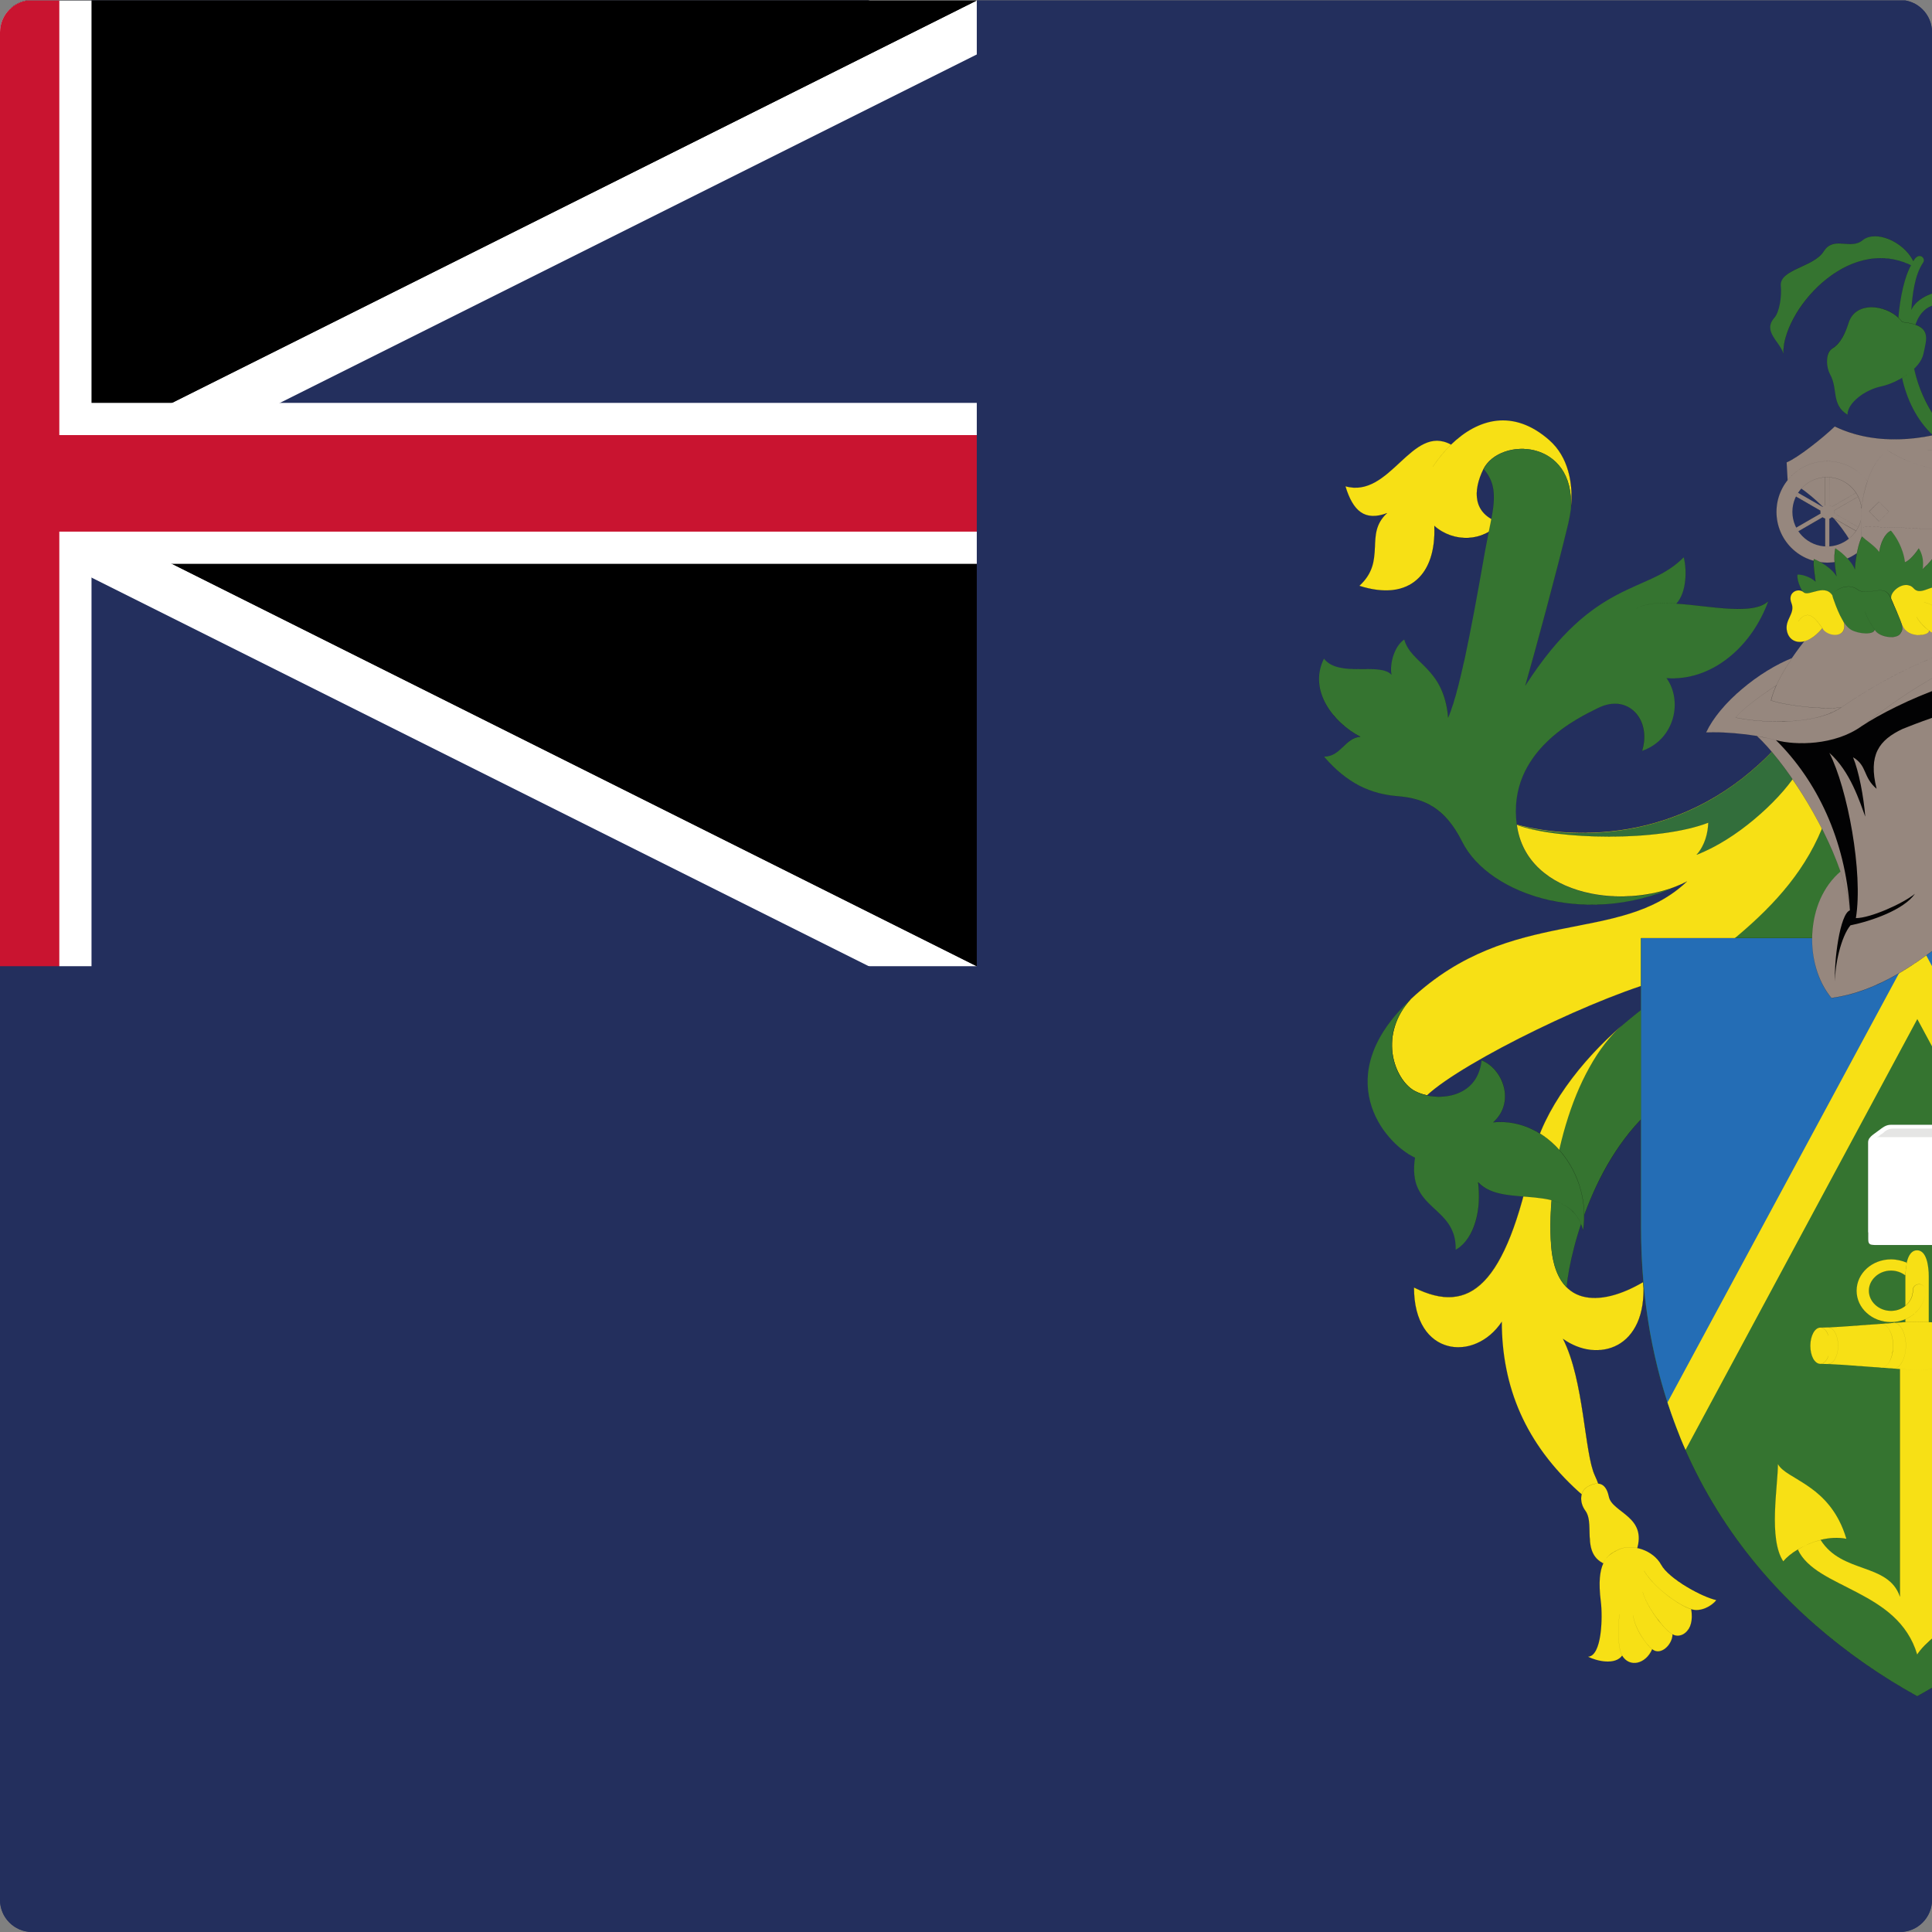 <?xml version="1.0" encoding="utf-8"?>
<!-- Generator: Adobe Illustrator 22.1.0, SVG Export Plug-In . SVG Version: 6.00 Build 0)  -->
<svg version="1.1" id="Layer_1" xmlns="http://www.w3.org/2000/svg" xmlns:xlink="http://www.w3.org/1999/xlink" x="0px" y="0px"
	 viewBox="0 0 60 60" style="enable-background:new 0 0 60 60;" xml:space="preserve">
<rect x="0" y="0" width="60" height="60" fill="#808080" stroke="none"/>
<style type="text/css">
	.st0{clip-path:url(#SVGID_2_);fill:#232F5D;}
	.st1{clip-path:url(#SVGID_2_);fill:#020203;}
	.st2{clip-path:url(#SVGID_2_);fill:#FFFFFF;}
	.st3{clip-path:url(#SVGID_5_);}
	.st4{clip-path:url(#SVGID_6_);fill:#020203;}
	.st5{clip-path:url(#SVGID_6_);fill:#C91430;}
	.st6{clip-path:url(#SVGID_8_);fill:#020203;}
	.st7{clip-path:url(#SVGID_8_);fill:#FFFFFF;}
	.st8{clip-path:url(#SVGID_8_);fill:#C91430;}
	.st9{clip-path:url(#SVGID_8_);fill:#232F5D;}
	.st10{clip-path:url(#SVGID_8_);fill:#F7E015;}
	.st11{clip-path:url(#SVGID_8_);fill:#357430;}
	.st12{clip-path:url(#SVGID_8_);fill:#326E3B;}
	.st13{clip-path:url(#SVGID_8_);fill:#246DB5;}
	.st14{clip-path:url(#SVGID_8_);fill:#E5E5E4;}
	.st15{clip-path:url(#SVGID_8_);fill:#96877E;}
</style>
<g id="XMLID_1_">
	<g>
		<defs>
			<path id="SVGID_1_" d="M59,60H1C0.448,60,0,59.553,0,59V1c0-0.552,0.448-1,1-1H59
				c0.553,0,1,0.448,1,1V59C60,59.553,59.553,60,59,60L59,60z"/>
		</defs>
		<clipPath id="SVGID_2_">
			<use xlink:href="#SVGID_1_"  style="overflow:visible;"/>
		</clipPath>
		<polygon class="st0" points="-29.65,0.015 90.32,0.015 90.32,60 -29.65,60 -29.65,0.015 		
			"/>
		<path class="st1" d="M30.335,0.015l-59.985,29.993 M-29.65,0.015l59.985,29.993"/>
		<polygon class="st2" points="29.665,31.349 0.343,16.688 -28.979,31.349 -30.32,28.666 
			-3.011,15.011 -30.32,1.356 -28.979,-1.327 0.343,13.334 29.665,-1.327 
			31.006,1.356 3.696,15.011 31.006,28.666 29.665,31.349 		"/>
	</g>
	<g>
		<defs>
			<path id="SVGID_3_" d="M30.335,0.015H0.343v39.99h-29.993v-9.998L30.335,0.015
				L30.335,0.015z M-29.65,0.015v14.997h69.983v14.996h-9.998L-29.65,0.015
				L-29.65,0.015z"/>
		</defs>
		<defs>
			<path id="SVGID_4_" d="M59,60H1C0.448,60,0,59.553,0,59V1c0-0.552,0.448-1,1-1H59
				c0.553,0,1,0.448,1,1V59C60,59.553,59.553,60,59,60L59,60z"/>
		</defs>
		<clipPath id="SVGID_5_">
			<use xlink:href="#SVGID_3_"  style="overflow:visible;"/>
		</clipPath>
		<clipPath id="SVGID_6_" class="st3">
			<use xlink:href="#SVGID_4_"  style="overflow:visible;"/>
		</clipPath>
		<path class="st4" d="M30.335,0.015l-59.985,29.993 M-29.65,0.015l59.985,29.993"/>
		<polygon class="st5" points="29.888,30.902 0.343,16.129 -29.203,30.902 -30.097,29.113 
			-1.893,15.011 -30.097,0.909 -29.203,-0.879 0.343,13.894 29.888,-0.879 
			30.782,0.909 2.578,15.011 30.782,29.113 29.888,30.902 		"/>
	</g>
	<g>
		<defs>
			<path id="SVGID_7_" d="M59,60H1C0.448,60,0,59.553,0,59V1c0-0.552,0.448-1,1-1H59
				c0.553,0,1,0.448,1,1V59C60,59.553,59.553,60,59,60L59,60z"/>
		</defs>
		<clipPath id="SVGID_8_">
			<use xlink:href="#SVGID_7_"  style="overflow:visible;"/>
		</clipPath>
		<path class="st6" d="M-29.65,15.011h69.983 M0.343,0.015v39.99"/>
		<polygon class="st7" points="2.842,40.005 -2.157,40.005 -2.157,17.511 -29.65,17.511 
			-29.65,12.512 -2.157,12.512 -2.157,0.015 2.842,0.015 2.842,12.512 
			40.333,12.512 40.333,17.511 2.842,17.511 2.842,40.005 		"/>
		<path class="st6" d="M-29.65,15.011h69.983 M0.343,0.015v39.99"/>
		<polygon class="st8" points="1.842,40.005 -1.157,40.005 -1.157,16.511 -29.65,16.511 
			-29.65,13.512 -1.157,13.512 -1.157,0.015 1.842,0.015 1.842,13.512 
			40.333,13.512 40.333,16.511 1.842,16.511 1.842,40.005 		"/>
		<polygon class="st9" points="30.335,0.015 30.335,30.007 -29.65,30.007 -29.65,60 90.32,60 
			90.32,0.015 30.335,0.015 		"/>
		<path class="st10" d="M50.402,31.823c-1.279,1.083-2.499,2.667-2.8,4.099
			c-0.844,4.027-1.963,4.923-3.69,4.06c0,2.163,1.896,2.327,2.728,1.064
			c0,2.027,0.735,3.787,2.395,5.286c0.7,0.632,0.832,0.2,0.5-0.5
			c-0.332-0.699-0.332-2.959-0.995-4.255c1.063,0.765,2.627,0.332,2.495-1.763
			c-1.363,0.8-2.72,0.768-2.859-1.132C48.003,36.454,48.871,33.219,50.402,31.823
			L50.402,31.823z"/>
		<path class="st6" d="M46.64,41.042v0.003c0,0.509,0.048,1.004,0.142,1.47
			c0.095,0.476,0.241,0.937,0.433,1.371c0.196,0.441,0.447,0.869,0.746,1.272
			c0.303,0.408,0.664,0.803,1.074,1.174c0.224,0.201,0.403,0.307,0.521,0.307
			c0.033,0,0.062-0.009,0.084-0.025c0.118-0.088,0.076-0.394-0.106-0.78
			c-0.137-0.287-0.217-0.838-0.311-1.476c-0.065-0.451-0.141-0.962-0.246-1.447
			c-0.121-0.557-0.266-0.992-0.439-1.332l0.001-0.001
			c0.265,0.189,0.563,0.309,0.863,0.342c0.304,0.034,0.596-0.021,0.843-0.157
			c0.128-0.071,0.244-0.164,0.344-0.275c0.105-0.117,0.193-0.256,0.263-0.413
			c0.151-0.342,0.213-0.765,0.182-1.258c-0.406,0.238-0.791,0.393-1.146,0.459
			c-0.38,0.07-0.706,0.036-0.971-0.102c-0.209-0.11-0.378-0.286-0.501-0.523
			c-0.132-0.253-0.213-0.578-0.242-0.967c-0.086-1.113,0.088-2.477,0.476-3.741
			c0.2-0.653,0.447-1.249,0.734-1.77c0.299-0.544,0.632-0.988,0.99-1.322
			c-0.657,0.561-1.258,1.216-1.738,1.895c-0.259,0.366-0.477,0.732-0.648,1.088
			c-0.182,0.379-0.311,0.746-0.384,1.092c-0.265,1.263-0.554,2.214-0.886,2.908
			c-0.324,0.68-0.687,1.108-1.11,1.314c-0.243,0.117-0.502,0.159-0.791,0.129
			c-0.275-0.029-0.571-0.124-0.903-0.29c0,0.5,0.1,0.916,0.297,1.235
			c0.175,0.284,0.423,0.48,0.717,0.569c0.116,0.034,0.236,0.052,0.36,0.052
			c0.031,0,0.062-0.001,0.095-0.003c0.155-0.012,0.311-0.049,0.461-0.112
			c0.315-0.133,0.591-0.368,0.796-0.68L46.64,41.042L46.64,41.042z
			 M49.557,46.639c-0.118,0-0.299-0.104-0.522-0.307
			c-0.41-0.371-0.772-0.766-1.074-1.174c-0.299-0.402-0.55-0.83-0.746-1.271
			c-0.193-0.435-0.339-0.896-0.435-1.371c-0.093-0.466-0.141-0.96-0.141-1.469
			c-0.205,0.31-0.479,0.545-0.795,0.678c-0.151,0.064-0.307,0.102-0.462,0.112
			c-0.157,0.012-0.31-0.005-0.455-0.049c-0.295-0.088-0.543-0.285-0.719-0.569
			c-0.197-0.32-0.297-0.737-0.297-1.238v-0.001l0.001,0.001
			c0.333,0.166,0.629,0.262,0.904,0.29c0.289,0.031,0.548-0.011,0.791-0.129
			c0.422-0.204,0.785-0.633,1.109-1.312c0.331-0.694,0.621-1.645,0.886-2.907
			c0.072-0.346,0.201-0.713,0.384-1.093c0.171-0.355,0.39-0.722,0.649-1.088
			c0.487-0.688,1.099-1.353,1.767-1.919l0,0l0,0l0,0l0.001,0.001
			c-0.368,0.336-0.711,0.789-1.017,1.348c-0.287,0.521-0.534,1.116-0.734,1.77
			c-0.388,1.265-0.561,2.628-0.475,3.741c0.028,0.389,0.109,0.714,0.241,0.966
			c0.123,0.236,0.292,0.412,0.501,0.521c0.265,0.139,0.59,0.174,0.97,0.103
			c0.354-0.066,0.739-0.221,1.147-0.459l0.001-0.001v0.002
			c0.031,0.493-0.03,0.917-0.182,1.26c-0.069,0.157-0.158,0.296-0.263,0.413
			c-0.101,0.111-0.217,0.204-0.345,0.275c-0.2,0.11-0.429,0.168-0.669,0.168
			c-0.058,0-0.116-0.004-0.175-0.011c-0.3-0.033-0.598-0.15-0.861-0.34
			c0.174,0.34,0.317,0.774,0.439,1.33c0.105,0.485,0.18,0.996,0.246,1.447
			c0.093,0.638,0.174,1.188,0.31,1.475c0.184,0.387,0.225,0.693,0.106,0.782
			C49.619,46.63,49.59,46.639,49.557,46.639L49.557,46.639z"/>
		<path class="st10" d="M48.783,15.807c0.092-0.8-0.08-1.62-0.664-2.136
			c-1.128-0.992-2.231-0.664-3.056,0.136c-1.232-0.664-1.884,1.691-3.279,1.295
			c0.232,0.764,0.601,1.096,1.296,0.832c-0.731,0.664,0,1.463-0.863,2.259
			c1.564,0.5,2.394-0.364,2.327-1.863c0.6,0.532,1.527,0.499,2.027-0.1
			c-0.832-0.268-0.836-0.988-0.5-1.664C46.571,13.571,48.915,13.611,48.783,15.807
			L48.783,15.807z"/>
		<path class="st6" d="M42.218,18.194c0.711,0.227,1.304,0.18,1.716-0.135
			c0.216-0.165,0.377-0.398,0.48-0.694c0.103-0.294,0.146-0.642,0.129-1.034
			v-0.002l0.001,0.001c0.273,0.241,0.627,0.375,0.987,0.375
			c0.036,0,0.072-0.001,0.108-0.004c0.37-0.028,0.7-0.195,0.931-0.47
			c-0.321-0.104-0.536-0.28-0.64-0.525c-0.066-0.157-0.085-0.339-0.056-0.543
			c0.026-0.188,0.092-0.388,0.195-0.596c0.122-0.241,0.357-0.433,0.664-0.539
			c0.303-0.105,0.641-0.116,0.952-0.032c0.336,0.09,0.615,0.285,0.807,0.561
			c0.219,0.317,0.317,0.729,0.292,1.223c0.044-0.407,0.016-0.803-0.082-1.147
			c-0.11-0.393-0.308-0.716-0.585-0.961c-0.526-0.463-1.079-0.666-1.641-0.604
			c-0.25,0.028-0.502,0.109-0.747,0.242c-0.228,0.123-0.453,0.29-0.666,0.498
			l-0.001,0.001V13.808c-0.626-0.337-1.1,0.103-1.602,0.57
			c-0.487,0.452-0.99,0.92-1.677,0.726c0.069,0.225,0.145,0.402,0.234,0.541
			c0.096,0.148,0.202,0.249,0.327,0.311c0.198,0.097,0.439,0.09,0.733-0.022
			l0.001,0.001c-0.351,0.318-0.365,0.665-0.381,1.032
			C42.684,17.367,42.667,17.78,42.218,18.194L42.218,18.194z M43.039,18.337
			c-0.251,0-0.526-0.047-0.823-0.142l-0.001-0l0.001-0.001
			c0.449-0.414,0.467-0.827,0.483-1.226c0.015-0.367,0.029-0.713,0.378-1.031
			c-0.294,0.111-0.533,0.118-0.731,0.02c-0.125-0.062-0.232-0.163-0.327-0.311
			c-0.089-0.139-0.166-0.317-0.234-0.542l-0.001-0.001l0.002,0
			c0.685,0.194,1.188-0.273,1.676-0.725c0.502-0.467,0.977-0.908,1.603-0.57
			c0.214-0.207,0.438-0.375,0.666-0.498c0.246-0.132,0.497-0.214,0.748-0.242
			c0.562-0.063,1.114,0.141,1.642,0.604c0.277,0.245,0.475,0.569,0.586,0.961
			c0.1,0.352,0.126,0.758,0.078,1.175H48.782
			c0.03-0.506-0.067-0.926-0.29-1.249c-0.191-0.277-0.47-0.471-0.806-0.561
			c-0.311-0.084-0.649-0.072-0.951,0.032c-0.307,0.106-0.542,0.297-0.663,0.539
			c-0.104,0.208-0.17,0.408-0.196,0.596c-0.028,0.204-0.01,0.386,0.057,0.543
			c0.103,0.244,0.317,0.42,0.639,0.524l0.001,0v0.001
			c-0.23,0.276-0.562,0.444-0.933,0.472c-0.036,0.003-0.072,0.004-0.108,0.004
			c-0.359,0-0.714-0.134-0.986-0.375c0.018,0.392-0.026,0.739-0.129,1.033
			c-0.104,0.296-0.266,0.53-0.481,0.694C43.694,18.244,43.392,18.337,43.039,18.337
			L43.039,18.337z"/>
		<path class="st11" d="M52.39,27.376c-1.764,0.932-4.986,0.532-5.286-1.764
			c-0.301-2.295,1.927-3.327,2.527-3.623c0.932-0.468,1.663,0.364,1.363,1.332
			c1.032-0.364,1.264-1.564,0.764-2.26c1.364,0.1,2.628-0.932,3.159-2.395
			c-0.479,0.456-1.783,0.148-2.855,0.08c0.332-0.364,0.328-1.076,0.229-1.443
			c-1.128,1.16-2.76,0.628-4.919,3.987c0.332-1.164,0.964-3.491,1.332-5.023
			c0.035-0.152,0.064-0.304,0.084-0.46c0.128-2.196-2.212-2.236-2.712-1.236
			c0.548,0.616,0.26,1.335,0.064,2.427c-0.232,1.296-0.732,4.291-1.164,5.287
			c-0.132-1.564-1.164-1.664-1.363-2.427c-0.3,0.2-0.464,0.732-0.4,1.096
			c-0.368-0.4-1.632,0.1-2.096-0.5c-0.499,0.996,0.301,1.996,1.132,2.428
			c-0.483,0.032-0.6,0.616-1.132,0.616c0.716,0.832,1.448,1.164,2.296,1.231
			c0.848,0.068,1.479,0.384,1.995,1.412C46.239,27.808,49.406,28.888,52.39,27.376
			L52.39,27.376z"/>
		<path class="st6" d="M41.118,23.498c0.349,0.405,0.708,0.7,1.097,0.901
			c0.36,0.186,0.752,0.293,1.197,0.329C43.875,24.765,44.232,24.875,44.535,25.074
			c0.34,0.223,0.625,0.572,0.873,1.066c0.36,0.722,1.154,1.33,2.179,1.669
			c0.704,0.233,1.49,0.328,2.273,0.273c0.781-0.054,1.544-0.25,2.273-0.583
			c-0.499,0.213-1.093,0.334-1.703,0.344c-0.028,0-0.058,0.001-0.087,0.001
			c-0.33,0-0.653-0.033-0.962-0.097c-0.351-0.073-0.674-0.185-0.959-0.333
			c-0.761-0.393-1.217-1.017-1.319-1.802c-0.125-0.954,0.172-1.802,0.883-2.519
			c0.574-0.58,1.266-0.919,1.598-1.082c0.017-0.008,0.032-0.016,0.047-0.023
			c0.178-0.089,0.353-0.134,0.521-0.134c0.027,0,0.055,0.001,0.082,0.003
			c0.178,0.016,0.343,0.085,0.478,0.199c0.155,0.132,0.266,0.316,0.318,0.535
			c0.055,0.228,0.043,0.479-0.034,0.728c0.239-0.084,0.445-0.217,0.61-0.393
			c0.152-0.164,0.265-0.357,0.333-0.575c0.069-0.218,0.089-0.452,0.058-0.676
			c-0.031-0.227-0.113-0.439-0.238-0.613l-0.001-0.001l0.001,0
			c0.333,0.024,0.668-0.018,0.994-0.126c0.314-0.104,0.616-0.267,0.897-0.485
			c0.276-0.214,0.525-0.476,0.741-0.778c0.217-0.305,0.394-0.642,0.524-1.003
			c-0.087,0.082-0.202,0.142-0.353,0.182c-0.135,0.037-0.295,0.056-0.489,0.06
			c-0.026,0.001-0.054,0.001-0.081,0.001c-0.344,0-0.741-0.044-1.128-0.087
			c-0.267-0.03-0.544-0.061-0.803-0.077h-0.001l0.001-0.001
			c0.188-0.206,0.253-0.505,0.275-0.72c0.025-0.247,0.008-0.517-0.048-0.722
			c-0.387,0.398-0.829,0.595-1.342,0.822c-0.479,0.213-1.024,0.455-1.62,0.916
			c-0.685,0.531-1.325,1.267-1.955,2.247l-0.002-0
			c0.33-1.156,0.961-3.478,1.332-5.023c0.036-0.155,0.065-0.306,0.084-0.46
			c0.029-0.506-0.069-0.926-0.293-1.25c-0.191-0.277-0.47-0.47-0.807-0.56
			c-0.31-0.083-0.647-0.071-0.949,0.034c-0.306,0.106-0.54,0.298-0.661,0.54
			c0.454,0.51,0.334,1.092,0.168,1.897c-0.034,0.168-0.07,0.343-0.104,0.53
			c-0.024,0.131-0.051,0.282-0.079,0.442c-0.127,0.721-0.301,1.708-0.492,2.627
			c-0.225,1.084-0.425,1.83-0.593,2.218l-0.002-0
			c-0.036-0.427-0.143-0.783-0.325-1.087c-0.16-0.266-0.358-0.459-0.533-0.629
			c-0.229-0.223-0.427-0.416-0.505-0.71c-0.14,0.094-0.259,0.266-0.335,0.485
			c-0.072,0.208-0.095,0.429-0.064,0.609v0.003l-0.001-0.002
			c-0.147-0.16-0.44-0.176-0.764-0.176c-0.04,0-0.081,0-0.121,0
			c-0.23,0.001-0.468,0.003-0.682-0.037c-0.241-0.045-0.414-0.139-0.528-0.287
			c-0.286,0.571-0.122,1.089,0.066,1.423c0.116,0.207,0.273,0.402,0.467,0.581
			c0.18,0.166,0.387,0.312,0.599,0.421l0.002,0.001h-0.003
			c-0.231,0.016-0.375,0.154-0.527,0.301C41.56,23.337,41.394,23.497,41.118,23.498
			L41.118,23.498z M49.428,28.099c-0.637,0-1.267-0.098-1.841-0.288
			c-1.025-0.339-1.82-0.948-2.18-1.67c-0.248-0.494-0.533-0.842-0.873-1.065
			c-0.303-0.199-0.659-0.309-1.122-0.346c-0.446-0.036-0.838-0.144-1.197-0.33
			c-0.391-0.201-0.749-0.497-1.099-0.902l-0.001-0.001h0.001
			c0.277,0,0.442-0.16,0.603-0.314c0.145-0.14,0.295-0.285,0.526-0.301
			c-0.211-0.11-0.417-0.255-0.597-0.42c-0.193-0.179-0.351-0.375-0.467-0.581
			c-0.189-0.335-0.354-0.854-0.066-1.426v-0.001l0.001,0.001
			c0.114,0.147,0.287,0.241,0.529,0.287c0.213,0.04,0.451,0.039,0.681,0.037
			c0.368-0.002,0.718-0.004,0.884,0.174c-0.031-0.179-0.008-0.4,0.064-0.607
			c0.076-0.22,0.196-0.393,0.337-0.487l0.001-0.001v0.001
			c0.077,0.295,0.275,0.487,0.505,0.711c0.175,0.17,0.374,0.364,0.533,0.629
			c0.183,0.303,0.289,0.658,0.326,1.084c0.388-0.897,0.823-3.366,1.084-4.841
			c0.028-0.16,0.055-0.311,0.078-0.442c0.033-0.187,0.069-0.362,0.104-0.53
			c0.165-0.805,0.285-1.387-0.168-1.897l-0.001-0l0.001-0.001
			c0.121-0.242,0.355-0.434,0.662-0.541c0.301-0.105,0.639-0.117,0.95-0.034
			c0.336,0.09,0.615,0.284,0.808,0.561c0.224,0.323,0.322,0.744,0.292,1.251
			c-0.019,0.154-0.047,0.305-0.084,0.46c-0.37,1.543-1,3.861-1.33,5.018
			c0.63-0.979,1.269-1.712,1.953-2.243c0.597-0.461,1.141-0.704,1.621-0.917
			c0.512-0.228,0.954-0.424,1.342-0.823l0.001-0.001v0.001
			c0.057,0.206,0.074,0.476,0.049,0.724C52.316,18.241,52.25,18.54,52.063,18.746
			c0.259,0.017,0.534,0.047,0.801,0.077c0.387,0.043,0.784,0.087,1.128,0.087
			c0.027,0,0.055,0,0.081-0.001c0.194-0.004,0.355-0.024,0.489-0.06
			c0.15-0.041,0.267-0.101,0.354-0.184l0.001,0.001
			c-0.132,0.362-0.309,0.701-0.526,1.006c-0.216,0.302-0.465,0.564-0.741,0.779
			c-0.281,0.217-0.583,0.381-0.898,0.485c-0.326,0.108-0.659,0.151-0.992,0.126
			c0.125,0.174,0.207,0.386,0.238,0.612c0.031,0.225,0.011,0.458-0.058,0.677
			c-0.068,0.218-0.181,0.412-0.334,0.575c-0.166,0.177-0.372,0.31-0.612,0.395
			l-0.001,0.001v-0.001c0.077-0.249,0.089-0.501,0.034-0.73
			c-0.053-0.217-0.162-0.402-0.317-0.534c-0.135-0.114-0.3-0.183-0.477-0.198
			c-0.193-0.017-0.396,0.027-0.602,0.131c-0.015,0.007-0.03,0.015-0.047,0.023
			c-0.332,0.163-1.023,0.502-1.598,1.082c-0.71,0.717-1.007,1.564-0.883,2.518
			c0.103,0.785,0.559,1.408,1.318,1.801c0.286,0.148,0.608,0.26,0.959,0.332
			c0.336,0.07,0.689,0.102,1.049,0.096c0.637-0.011,1.256-0.143,1.768-0.373
			c0.064-0.03,0.128-0.061,0.191-0.093l0,0l0,0l0,0l0.001,0.001
			c-0.063,0.033-0.126,0.063-0.191,0.093c-0.749,0.352-1.535,0.558-2.34,0.614
			C49.716,28.094,49.571,28.099,49.428,28.099L49.428,28.099z"/>
		<path class="st10" d="M56.78,25.345c-0.995,2.759-3.723,4.723-4.954,5.022
			c-2.096,0.508-6.366,2.584-7.511,3.651c-0.18-0.04-0.348-0.105-0.472-0.192
			c-0.563-0.399-1.031-1.695-0.032-2.795c3.128-2.927,6.487-1.664,8.582-3.659
			c-1.764,0.932-4.986,0.532-5.286-1.764c1.896,0.5,5.322,0.532,8.046-2.395
			C55.517,23.617,56.581,24.881,56.78,25.345L56.78,25.345z"/>
		<path class="st6" d="M52.394,27.372l0.001,0.001c-0.434,0.413-0.942,0.712-1.601,0.941
			c-0.587,0.204-1.218,0.327-1.885,0.457c-0.811,0.158-1.649,0.321-2.509,0.647
			c-0.977,0.371-1.823,0.898-2.588,1.614c-0.231,0.254-0.397,0.533-0.491,0.829
			c-0.084,0.262-0.111,0.532-0.082,0.804c0.026,0.247,0.102,0.489,0.217,0.7
			c0.106,0.197,0.241,0.356,0.389,0.461c0.116,0.083,0.279,0.148,0.471,0.191
			c0.537-0.501,1.808-1.262,3.398-2.035c1.59-0.773,3.128-1.377,4.112-1.616
			c0.317-0.077,0.716-0.258,1.153-0.523c0.471-0.285,0.959-0.654,1.412-1.065
			c0.517-0.47,0.977-0.984,1.367-1.527c0.443-0.616,0.787-1.257,1.021-1.906
			c-0.203-0.47-1.278-1.743-1.627-2.13c-0.642,0.689-1.361,1.254-2.14,1.679
			c-0.686,0.375-1.424,0.645-2.193,0.804c-1.651,0.34-3.034,0.091-3.712-0.087
			c0.102,0.785,0.559,1.407,1.317,1.8c0.286,0.148,0.609,0.26,0.959,0.333
			c0.336,0.07,0.689,0.102,1.05,0.096C51.152,27.825,51.848,27.66,52.394,27.372
			L52.394,27.372z M44.316,34.02h-0.001c-0.191-0.043-0.354-0.109-0.472-0.192
			c-0.147-0.104-0.282-0.264-0.39-0.461c-0.114-0.212-0.189-0.454-0.216-0.701
			c-0.03-0.271-0.002-0.542,0.081-0.804c0.095-0.297,0.261-0.576,0.492-0.831
			c0.765-0.715,1.611-1.243,2.589-1.614c0.859-0.326,1.697-0.49,2.509-0.647
			c0.667-0.13,1.298-0.253,1.884-0.457c0.656-0.229,1.164-0.526,1.597-0.936
			c-0.546,0.287-1.239,0.452-1.955,0.464c-0.029,0-0.059,0-0.088,0
			c-0.33,0-0.653-0.032-0.962-0.096c-0.351-0.073-0.674-0.185-0.959-0.333
			c-0.761-0.393-1.217-1.017-1.319-1.803v-0.001l0.001,0
			c0.678,0.179,2.061,0.428,3.712,0.087c0.771-0.159,1.509-0.429,2.194-0.803
			c0.778-0.425,1.498-0.99,2.139-1.679l0.001-0.001v0.001
			c0.349,0.386,1.426,1.662,1.628,2.131v0.001l0,0
			c-0.234,0.649-0.577,1.291-1.021,1.907c-0.392,0.543-0.851,1.057-1.368,1.527
			c-0.453,0.412-0.941,0.78-1.412,1.066c-0.437,0.265-0.837,0.446-1.154,0.523
			c-0.984,0.238-2.521,0.843-4.112,1.615
			C46.123,32.757,44.853,33.518,44.316,34.02L44.316,34.02L44.316,34.02z"/>
		<path class="st11" d="M50.402,31.823c-1.58,1.34-2.399,4.631-2.231,6.858
			c0.048,0.619,0.22,1.039,0.483,1.295c0.116-1.264,0.996-4.53,3.239-5.986
			c1.895-1.231,4.855-3.991,5.955-7.15c-0.2-0.564-0.532-0.964-1.164-1.364
			C55.593,28.46,52.678,29.892,50.402,31.823L50.402,31.823z"/>
		<path class="st6" d="M56.685,25.477c-0.197,0.537-0.455,1.036-0.789,1.525
			c-0.298,0.437-0.649,0.855-1.075,1.281c-0.79,0.79-1.722,1.479-2.621,2.147
			c-0.603,0.446-1.226,0.908-1.798,1.393c-0.378,0.321-0.727,0.767-1.038,1.323
			c-0.287,0.516-0.533,1.112-0.733,1.772c-0.188,0.628-0.324,1.28-0.404,1.939
			c-0.078,0.643-0.098,1.273-0.056,1.823c0.046,0.592,0.208,1.027,0.482,1.294
			c0.058-0.625,0.308-1.765,0.821-2.92c0.282-0.635,0.612-1.204,0.981-1.694
			c0.43-0.57,0.913-1.032,1.437-1.371c1.086-0.706,2.28-1.745,3.275-2.853
			c0.594-0.66,1.116-1.34,1.551-2.021c0.488-0.764,0.868-1.53,1.128-2.277
			C57.644,26.267,57.308,25.872,56.685,25.477L56.685,25.477z M48.655,39.978
			l-0.001-0.001c-0.275-0.267-0.438-0.703-0.484-1.296
			c-0.041-0.551-0.022-1.181,0.056-1.823c0.08-0.659,0.217-1.311,0.405-1.939
			c0.198-0.661,0.444-1.257,0.732-1.772c0.31-0.558,0.66-1.003,1.038-1.324
			l0.001,0.001l-0.001-0.001c0.572-0.485,1.195-0.947,1.798-1.394
			c0.899-0.667,1.831-1.357,2.621-2.147c0.426-0.425,0.777-0.844,1.075-1.28
			c0.334-0.49,0.592-0.989,0.788-1.525l0.001-0.001l0.001,0
			c0.623,0.394,0.96,0.789,1.164,1.364c-0.261,0.748-0.64,1.514-1.128,2.278
			c-0.436,0.681-0.958,1.361-1.552,2.021c-0.995,1.107-2.189,2.146-3.275,2.852
			c-0.523,0.339-1.006,0.801-1.436,1.371c-0.368,0.49-0.698,1.06-0.981,1.693
			c-0.515,1.157-0.765,2.297-0.822,2.921V39.978L48.655,39.978z"/>
		<path class="st12" d="M55.765,24.065c-0.563,0.848-1.848,2.012-3.075,2.48
			c0.265-0.3,0.349-0.68,0.364-0.996c-1.564,0.6-4.69,0.532-5.954,0.068
			c1.896,0.5,5.322,0.532,8.046-2.395
			C55.417,23.517,55.649,23.781,55.765,24.065L55.765,24.065z"/>
		<path class="st6" d="M53.055,25.547v0.001c-0.022,0.409-0.143,0.743-0.362,0.994
			c0.719-0.274,1.366-0.748,1.783-1.096c0.528-0.441,0.998-0.945,1.288-1.381
			c-0.114-0.282-0.338-0.538-0.618-0.843c-0.642,0.689-1.361,1.254-2.14,1.679
			c-0.686,0.374-1.424,0.645-2.194,0.803c-1.639,0.338-3.014,0.095-3.697-0.083
			c0.306,0.11,0.73,0.201,1.229,0.264c0.497,0.062,1.058,0.095,1.621,0.095
			c1.246,0,2.372-0.158,3.09-0.433L53.055,25.547L53.055,25.547z M52.69,26.545
			l-0.001-0.001c0.22-0.25,0.343-0.585,0.363-0.994
			c-0.717,0.275-1.843,0.432-3.089,0.432c-0.563,0-1.124-0.033-1.621-0.095
			c-0.507-0.064-0.938-0.157-1.244-0.27l0.001-0.001
			c0.678,0.179,2.061,0.428,3.712,0.087c0.771-0.159,1.509-0.429,2.193-0.803
			c0.778-0.425,1.499-0.99,2.14-1.679l0.001-0v0
			c0.281,0.306,0.505,0.562,0.62,0.844v0v0
			c-0.29,0.437-0.76,0.941-1.289,1.382C54.059,25.797,53.41,26.27,52.69,26.545
			L52.69,26.545z"/>
		<path class="st11" d="M43.811,31.031c-2.543,2.379-0.863,4.455,0.133,4.923
			c-0.265,1.663,1.295,1.464,1.264,2.859c0.632-0.364,0.8-1.332,0.699-2.096
			c0.8,0.864,2.827-0.1,3.26,1.496c0.268-1.764-1.096-3.523-2.792-3.359
			c0.7-0.632,0.3-1.664-0.363-1.928c-0.132,1.296-1.596,1.296-2.164,0.899
			C43.28,33.427,42.812,32.131,43.811,31.031L43.811,31.031z"/>
		<path class="st6" d="M43.799,31.044c-0.536,0.505-0.915,1.027-1.126,1.553
			c-0.185,0.461-0.242,0.924-0.17,1.378c0.07,0.449,0.271,0.887,0.576,1.267
			c0.252,0.312,0.567,0.572,0.865,0.712l0,0v0.001
			c-0.063,0.4-0.025,0.729,0.115,1.003c0.126,0.244,0.319,0.425,0.507,0.599
			c0.162,0.15,0.329,0.306,0.45,0.501c0.136,0.219,0.198,0.466,0.191,0.755
			c0.289-0.166,0.504-0.477,0.623-0.897c0.103-0.361,0.129-0.786,0.075-1.197
			v-0.002l0.002,0.002c0.149,0.161,0.357,0.273,0.635,0.341
			c0.248,0.061,0.53,0.083,0.803,0.103c0.384,0.03,0.78,0.061,1.107,0.199
			c0.177,0.075,0.317,0.175,0.433,0.304c0.129,0.145,0.22,0.323,0.28,0.545
			c0.07-0.462,0.028-0.945-0.118-1.4c-0.143-0.438-0.381-0.842-0.688-1.167
			c-0.263-0.278-0.565-0.488-0.895-0.625c-0.281-0.116-0.572-0.175-0.868-0.175
			c-0.074,0-0.148,0.004-0.222,0.011l-0.002,0.001l0.002-0.002
			c0.153-0.139,0.261-0.302,0.318-0.485c0.053-0.167,0.062-0.345,0.03-0.526
			c-0.036-0.2-0.122-0.393-0.249-0.556c-0.128-0.165-0.288-0.289-0.463-0.358
			c-0.06,0.598-0.4,0.873-0.674,0.999c-0.232,0.106-0.52,0.151-0.808,0.125
			c-0.264-0.024-0.513-0.106-0.683-0.225c-0.317-0.223-0.556-0.679-0.609-1.16
			c-0.03-0.272-0.003-0.543,0.081-0.805C43.412,31.57,43.574,31.296,43.799,31.044
			L43.799,31.044z M45.207,38.814v-0.001c0.007-0.29-0.057-0.538-0.191-0.756
			c-0.121-0.195-0.288-0.351-0.45-0.501c-0.188-0.174-0.381-0.354-0.507-0.6
			c-0.067-0.132-0.11-0.271-0.132-0.426c-0.022-0.174-0.018-0.362,0.017-0.577
			c-0.298-0.14-0.613-0.399-0.865-0.712c-0.307-0.38-0.506-0.818-0.577-1.268
			c-0.071-0.454-0.014-0.918,0.171-1.378c0.213-0.531,0.597-1.058,1.14-1.566
			L43.812,31.031c-0.231,0.255-0.397,0.535-0.491,0.831
			c-0.084,0.263-0.111,0.533-0.081,0.805c0.053,0.48,0.292,0.935,0.608,1.159
			c0.17,0.118,0.418,0.2,0.682,0.224c0.288,0.026,0.574-0.018,0.807-0.124
			c0.273-0.126,0.613-0.401,0.674-0.999v-0.001h0.001
			c0.175,0.07,0.336,0.194,0.464,0.359c0.127,0.164,0.214,0.356,0.249,0.557
			c0.033,0.182,0.023,0.359-0.03,0.527c-0.058,0.183-0.164,0.346-0.316,0.484
			c0.073-0.008,0.146-0.011,0.219-0.011c0.297,0,0.588,0.059,0.868,0.175
			c0.331,0.137,0.633,0.347,0.896,0.625c0.308,0.325,0.546,0.729,0.688,1.168
			c0.147,0.455,0.188,0.94,0.118,1.403h-0.001
			c-0.061-0.224-0.152-0.402-0.281-0.548c-0.115-0.129-0.256-0.228-0.433-0.303
			c-0.326-0.14-0.723-0.17-1.106-0.199c-0.272-0.021-0.555-0.043-0.803-0.104
			c-0.277-0.068-0.484-0.18-0.635-0.341c0.054,0.41,0.026,0.835-0.075,1.196
			c-0.119,0.421-0.336,0.732-0.625,0.897L45.207,38.814L45.207,38.814z"/>
		<path class="st10" d="M49.314,46.163c-0.275,0.16-0.256,0.517-0.084,0.748
			c0.348,0.464-0.248,1.52,0.88,1.748c0.332,0.067,0.588-0.137,0.716-0.517
			c0.348-1.048-0.764-1.163-0.863-1.663C49.862,45.979,49.547,46.031,49.314,46.163
			L49.314,46.163z"/>
		<path class="st6" d="M49.315,46.164L49.315,46.164c-0.107,0.061-0.177,0.157-0.201,0.276
			c-0.031,0.151,0.014,0.331,0.117,0.471c0.123,0.164,0.128,0.402,0.133,0.653
			c0.005,0.228,0.01,0.464,0.104,0.662c0.107,0.225,0.317,0.365,0.643,0.432
			c0.043,0.009,0.084,0.013,0.124,0.013c0.265,0,0.476-0.187,0.591-0.528
			c0.223-0.668-0.148-0.955-0.475-1.209c-0.182-0.141-0.353-0.273-0.389-0.454
			c-0.04-0.199-0.118-0.327-0.231-0.379C49.591,46.037,49.428,46.101,49.315,46.164
			L49.315,46.164L49.315,46.164z M50.234,48.673c-0.04,0-0.082-0.005-0.124-0.014
			c-0.326-0.065-0.536-0.207-0.644-0.432c-0.095-0.198-0.1-0.435-0.104-0.663
			c-0.005-0.251-0.01-0.488-0.133-0.652c-0.104-0.14-0.149-0.32-0.117-0.472
			c0.024-0.12,0.094-0.216,0.201-0.277l0,0c0.112-0.064,0.276-0.128,0.417-0.063
			c0.113,0.052,0.191,0.18,0.232,0.38c0.036,0.18,0.207,0.313,0.389,0.453
			c0.327,0.254,0.697,0.541,0.475,1.211
			C50.712,48.485,50.499,48.673,50.234,48.673L50.234,48.673z"/>
		<path class="st10" d="M50.263,48.127c-0.372,0.172-0.7,0.416-0.548,1.611
			c0.06,0.496,0.031,1.696-0.4,1.712c0.264,0.132,0.832,0.275,1.063-0.032
			c0.225,0.376,0.732,0.268,0.933-0.2c0.264,0.217,0.632-0.147,0.632-0.464
			c0.231,0.148,0.699-0.067,0.579-0.779c0.284,0.1,0.648-0.1,0.78-0.284
			c-0.416-0.084-1.464-0.647-1.712-1.096
			C51.342,48.143,50.694,47.927,50.263,48.127L50.263,48.127z"/>
		<path class="st6" d="M50.756,51.645c-0.154,0-0.291-0.081-0.378-0.226
			c-0.128,0.169-0.354,0.191-0.52,0.18c-0.21-0.015-0.419-0.086-0.544-0.148
			v-0.002c0.068-0.002,0.13-0.035,0.184-0.098
			c0.254-0.298,0.266-1.197,0.216-1.613c-0.069-0.543-0.044-0.933,0.077-1.19
			c0.023-0.049,0.049-0.091,0.077-0.13c-0.033,0.046-0.056,0.089-0.075,0.13
			c-0.121,0.257-0.147,0.647-0.078,1.19c0.051,0.416,0.039,1.315-0.216,1.614
			c-0.053,0.062-0.113,0.095-0.182,0.099c0.126,0.062,0.333,0.133,0.541,0.147
			c0.023,0.001,0.047,0.002,0.072,0.002c0.154,0,0.337-0.036,0.447-0.183
			l0.001-0.001v0.001c0.087,0.145,0.223,0.227,0.377,0.227
			c0.01,0,0.021-0.001,0.03-0.001c0.103-0.007,0.204-0.048,0.295-0.119
			c0.096-0.075,0.175-0.182,0.229-0.307v-0.001l0.001,0.001
			c0.09,0.073,0.202,0.085,0.316,0.031c0.177-0.084,0.315-0.301,0.315-0.495
			v-0.001l0.001,0.001c0.103,0.065,0.244,0.058,0.361-0.021
			c0.094-0.062,0.302-0.259,0.218-0.759l-0.001-0.001h0.002
			c0.127,0.045,0.285,0.032,0.446-0.035c0.136-0.058,0.263-0.152,0.332-0.247
			c-0.212-0.043-0.581-0.209-0.918-0.411c-0.183-0.11-0.349-0.227-0.479-0.337
			c-0.149-0.125-0.256-0.242-0.314-0.349c-0.117-0.213-0.333-0.388-0.594-0.478
			c-0.258-0.089-0.525-0.086-0.732,0.011l0,0c-0.207,0.096-0.318,0.19-0.387,0.28
			c0.111-0.145,0.255-0.222,0.386-0.282l0,0c0.208-0.096,0.476-0.1,0.733-0.01
			c0.262,0.09,0.478,0.265,0.596,0.479c0.065,0.116,0.253,0.359,0.792,0.684
			c0.339,0.203,0.708,0.369,0.919,0.411l0.001,0.001l-0.001,0.001
			c-0.068,0.095-0.195,0.19-0.333,0.248c-0.16,0.068-0.318,0.08-0.446,0.036
			c0.032,0.189,0.024,0.354-0.023,0.491c-0.039,0.117-0.106,0.21-0.195,0.268
			c-0.117,0.078-0.259,0.086-0.362,0.022c0,0.193-0.139,0.41-0.316,0.494
			c-0.113,0.054-0.225,0.043-0.316-0.03c-0.054,0.125-0.133,0.23-0.228,0.306
			c-0.091,0.071-0.193,0.112-0.296,0.119
			C50.776,51.645,50.766,51.645,50.756,51.645L50.756,51.645z"/>
		<path class="st6" d="M44.5,14.492l-0.001-0.001c0.176-0.259,0.365-0.489,0.564-0.684
			l0.001,0.001C44.865,14.003,44.676,14.233,44.5,14.492L44.5,14.492z"/>
		<path class="st6" d="M50.826,18.895v-0.001c0.138-0.079,0.314-0.129,0.541-0.153
			c0.19-0.02,0.418-0.021,0.694-0.003V18.739
			c-0.276-0.018-0.504-0.017-0.693,0.003C51.142,18.766,50.964,18.815,50.826,18.895
			L50.826,18.895z"/>
		<path class="st6" d="M50.378,51.419c-0.118-0.171-0.159-0.869-0.076-1.288h0.001
			c-0.083,0.419-0.042,1.116,0.076,1.287L50.378,51.419L50.378,51.419z"/>
		<path class="st6" d="M51.31,51.219c-0.099-0.075-0.232-0.239-0.343-0.418
			c-0.134-0.219-0.223-0.442-0.249-0.63l0.001-0.001
			c0.026,0.188,0.115,0.411,0.25,0.631c0.109,0.178,0.243,0.342,0.342,0.417
			L51.31,51.219L51.31,51.219z"/>
		<path class="st6" d="M51.941,50.755c-0.113-0.053-0.31-0.257-0.503-0.52
			c-0.211-0.29-0.365-0.579-0.421-0.793h0.001
			c0.124,0.473,0.694,1.204,0.924,1.312L51.941,50.755L51.941,50.755z"/>
		<path class="st6" d="M52.521,49.972c-0.148-0.032-0.431-0.193-0.705-0.399
			c-0.194-0.147-0.552-0.444-0.759-0.789l0.001-0.001
			c0.207,0.345,0.564,0.643,0.759,0.789c0.274,0.206,0.558,0.366,0.705,0.398
			L52.521,49.972L52.521,49.972z"/>
		<path class="st11" d="M60.54,29.136h7.582c0,0,0,1.995,0,8.978
			c0,7.65-4.255,12.173-8.582,14.564c-4.323-2.395-8.582-6.918-8.582-14.564
			c0-6.982,0-8.978,0-8.978h5.323c0.008,0.464,0.052,1.164,0.6,1.863
			C58.137,30.875,59.556,29.935,60.54,29.136L60.54,29.136z"/>
		<path class="st6" d="M50.959,29.136v8.977c0,3.505,0.898,6.617,2.67,9.251
			c0.759,1.129,1.684,2.172,2.747,3.102c0.948,0.829,2.013,1.573,3.164,2.211
			c1.151-0.637,2.217-1.379,3.166-2.208c1.063-0.93,1.987-1.973,2.747-3.102
			c1.77-2.633,2.668-5.746,2.668-9.254V29.136h-7.581
			c-0.58,0.472-1.178,0.882-1.727,1.185c-0.714,0.394-1.364,0.622-1.932,0.679l0,0
			l-0.001-0c-0.244-0.311-0.408-0.646-0.502-1.021
			c-0.079-0.312-0.094-0.601-0.098-0.843H50.959L50.959,29.136z M59.54,52.679
			L59.54,52.679c-1.151-0.638-2.217-1.382-3.165-2.211
			c-1.064-0.931-1.988-1.974-2.748-3.103c-1.771-2.634-2.67-5.746-2.67-9.252
			v-8.978h5.324v0.001c0.005,0.242,0.02,0.531,0.098,0.843
			c0.095,0.375,0.259,0.708,0.502,1.02c0.567-0.056,1.218-0.285,1.931-0.678
			c0.55-0.304,1.147-0.713,1.728-1.185l0.001-0h7.583v8.978
			c0,3.508-0.898,6.622-2.669,9.255c-0.759,1.129-1.684,2.173-2.747,3.102
			C61.758,51.299,60.692,52.042,59.54,52.679L59.54,52.679L59.54,52.679z"/>
		<path class="st13" d="M68.122,29.136c0,0,0,1.995,0,8.978c0,2.308-0.388,4.335-1.048,6.099
			l-7.53-13.816l-7.53,13.816c-0.659-1.768-1.048-3.791-1.048-6.099
			c0-6.982,0-8.978,0-8.978H68.122L68.122,29.136L68.122,29.136z"/>
		<path class="st6" d="M59.544,30.394l0.001,0.001l7.529,13.815
			c0.337-0.902,0.597-1.858,0.771-2.844c0.184-1.038,0.276-2.133,0.276-3.253V29.136
			H50.967v8.977c0,1.12,0.093,2.214,0.276,3.252
			c0.174,0.983,0.434,1.941,0.771,2.845L59.544,30.394L59.544,30.394z
			 M52.014,44.214v-0.002c-0.338-0.905-0.598-1.863-0.771-2.847
			c-0.184-1.038-0.276-2.132-0.276-3.252v-8.978h17.157v8.978
			c0,1.121-0.094,2.215-0.276,3.254c-0.175,0.985-0.434,1.942-0.772,2.845
			l-0.001,0.002l-0.001-0.002l-7.529-13.815L52.014,44.214L52.014,44.214z"/>
		<path class="st10" d="M67.302,43.552c-0.132,0.408-0.376,1.068-0.56,1.475
			l-7.198-13.38l-7.198,13.38c-0.188-0.407-0.428-1.067-0.56-1.475l7.762-14.388
			L67.302,43.552L67.302,43.552z"/>
		<path class="st10" d="M62.963,48.475c0.2,0.101,0.568,0.284,0.732,0.352
			c0.399-0.8,0.464-1.928,0.332-2.928c-0.433,1.1-1.895,1.063-2.296,1.728
			c0.244,0.124,0.472,0.284,0.668,0.424c-0.5,0.5-1.668,1.336-2.331,1.536v-7.135
			c0-0.5-0.168-0.916-0.168-1.331c0,0,0-1.144,0-1.476
			c0-0.332-0.068-0.816-0.364-0.816c-0.3,0-0.364,0.484-0.364,0.816
			c0,0.331,0,1.476,0,1.476c0,0.415-0.168,0.899-0.168,1.331v7.135
			c-0.363-1.064-1.799-0.7-2.463-1.764c0.26-0.064,0.536-0.084,0.8-0.032
			c-0.5-1.695-1.863-1.827-2.128-2.327c0,0.699-0.3,2.327,0.168,3.027
			c0.104-0.124,0.26-0.256,0.452-0.368c0.563,1.232,3.107,1.235,3.707,3.263
			C60.02,50.639,61.752,49.774,62.963,48.475L62.963,48.475z"/>
		<path class="st6" d="M55.833,48.122l0.001,0.001c0.109,0.239,0.297,0.445,0.591,0.65
			c0.261,0.182,0.572,0.339,0.902,0.505c0.446,0.226,0.908,0.459,1.309,0.784
			c0.455,0.37,0.751,0.803,0.904,1.322c0.238-0.37,0.785-0.77,1.418-1.234
			c0.652-0.478,1.393-1.02,2.005-1.676v-0.001l0.001,0.001
			c0.198,0.099,0.566,0.283,0.73,0.352c0.189-0.379,0.312-0.846,0.365-1.388
			c0.047-0.482,0.036-1.014-0.033-1.536c-0.111,0.282-0.301,0.515-0.58,0.71
			c-0.246,0.172-0.524,0.293-0.794,0.409c-0.386,0.167-0.751,0.325-0.92,0.606
			c0.238,0.121,0.46,0.275,0.667,0.424h0.001l-0.001,0.001
			c-0.252,0.252-0.675,0.59-1.104,0.88c-0.489,0.332-0.926,0.565-1.227,0.655
			l-0.001,0.001v-7.136c0-0.261-0.046-0.498-0.09-0.727
			c-0.04-0.209-0.078-0.406-0.078-0.605v-1.476c0-0.191-0.026-0.815-0.363-0.815
			c-0.133,0-0.232,0.095-0.294,0.283c-0.025,0.078-0.069,0.252-0.069,0.532v1.476
			c0,0.206-0.042,0.434-0.083,0.653c-0.042,0.226-0.085,0.46-0.085,0.678v7.135
			H59.004c-0.188-0.548-0.662-0.718-1.164-0.897
			c-0.48-0.172-0.977-0.351-1.3-0.866v-0.001h0.001
			c0.283-0.069,0.552-0.081,0.799-0.032c-0.335-1.134-1.052-1.565-1.575-1.881
			c-0.258-0.155-0.463-0.278-0.551-0.442c0,0.172-0.018,0.395-0.038,0.653
			c-0.062,0.777-0.147,1.842,0.205,2.369C55.491,48.358,55.652,48.227,55.833,48.122
			L55.833,48.122L55.833,48.122z M59.54,51.388l-0.001-0.001
			c-0.153-0.521-0.449-0.953-0.904-1.323c-0.399-0.325-0.862-0.559-1.309-0.783
			c-0.33-0.167-0.641-0.323-0.902-0.506c-0.294-0.204-0.481-0.411-0.591-0.65
			c-0.181,0.106-0.341,0.236-0.451,0.367l-0.001,0.001v-0.001
			c-0.354-0.528-0.269-1.593-0.207-2.371c0.02-0.26,0.038-0.484,0.038-0.656
			l0.002-0.001c0.087,0.165,0.292,0.289,0.552,0.445
			c0.523,0.315,1.241,0.748,1.575,1.883l0.001,0.001h-0.001
			c-0.247-0.049-0.516-0.038-0.799,0.031c0.321,0.515,0.818,0.692,1.299,0.865
			c0.501,0.179,0.974,0.349,1.162,0.894v-7.13c0-0.218,0.044-0.452,0.086-0.678
			c0.04-0.221,0.083-0.448,0.083-0.653v-1.476c0-0.12,0.009-0.35,0.069-0.533
			c0.061-0.188,0.161-0.284,0.295-0.284c0.338,0,0.364,0.625,0.364,0.817v1.476
			c0,0.198,0.038,0.395,0.078,0.604c0.045,0.229,0.09,0.466,0.09,0.728v7.134
			c0.303-0.092,0.737-0.324,1.226-0.655c0.428-0.29,0.851-0.627,1.104-0.88
			c-0.207-0.147-0.43-0.302-0.667-0.423l-0.001-0.001l0,0
			c0.17-0.281,0.534-0.439,0.921-0.607c0.27-0.116,0.548-0.237,0.794-0.409
			c0.279-0.196,0.47-0.429,0.581-0.712l0.001-0.003v0.003
			c0.069,0.523,0.081,1.056,0.034,1.539c-0.054,0.542-0.177,1.01-0.366,1.389
			v0.001l-0.001-0.001c-0.163-0.067-0.532-0.252-0.73-0.352
			c-0.612,0.656-1.353,1.198-2.005,1.677c-0.634,0.464-1.181,0.864-1.418,1.234
			L59.54,51.388L59.54,51.388z"/>
		<path class="st10" d="M59.54,42.54c0.564,0,2.359-0.184,3.012-0.184
			c0.168,0,0.308-0.252,0.308-0.563c0-0.312-0.136-0.564-0.308-0.564
			c-0.648,0-2.443-0.184-3.012-0.184c-0.563,0-2.359,0.184-3.011,0.184
			c-0.168,0-0.309,0.252-0.309,0.564c0,0.312,0.136,0.563,0.309,0.563
			C57.181,42.356,58.977,42.54,59.54,42.54L59.54,42.54z"/>
		<path class="st6" d="M59.54,41.046c-0.271,0-0.823,0.042-1.407,0.087
			c-0.623,0.047-1.267,0.097-1.604,0.097c-0.17,0-0.308,0.253-0.308,0.564
			c0,0.15,0.031,0.292,0.089,0.398c0.059,0.105,0.136,0.164,0.219,0.164
			c0.337,0,0.98,0.05,1.604,0.097c0.584,0.045,1.136,0.088,1.407,0.088
			c0.271,0,0.823-0.043,1.407-0.088c0.623-0.047,1.267-0.097,1.604-0.097
			c0.169,0,0.307-0.253,0.307-0.562c0-0.151-0.031-0.293-0.089-0.399
			c-0.059-0.106-0.136-0.164-0.218-0.164c-0.335,0-0.976-0.049-1.596-0.097
			C60.369,41.088,59.814,41.046,59.54,41.046L59.54,41.046z M59.54,42.541
			c-0.271,0-0.823-0.042-1.407-0.087c-0.623-0.048-1.267-0.097-1.604-0.097
			c-0.084,0-0.161-0.059-0.22-0.166c-0.058-0.105-0.09-0.248-0.09-0.398
			c0-0.312,0.139-0.565,0.31-0.565c0.337,0,0.98-0.049,1.604-0.097
			c0.584-0.045,1.136-0.087,1.407-0.087c0.274,0,0.829,0.043,1.416,0.088
			c0.62,0.047,1.261,0.096,1.596,0.096c0.083,0,0.161,0.06,0.219,0.166
			c0.058,0.105,0.09,0.248,0.09,0.399c0,0.311-0.139,0.564-0.309,0.564
			c-0.338,0-0.981,0.049-1.604,0.097C60.363,42.499,59.811,42.541,59.54,42.541
			L59.54,42.541z"/>
		<path class="st10" d="M59.176,39.617c-0.119-0.096-0.275-0.156-0.451-0.156
			c-0.376,0-0.685,0.28-0.685,0.624c0,0.344,0.305,0.624,0.685,0.624
			c0.376,0,0.68-0.28,0.68-0.624c0-0.268,0.388-0.268,0.388,0
			c0,0.54-0.479,0.975-1.067,0.975c-0.592,0-1.068-0.435-1.068-0.975
			c0-0.54,0.48-0.976,1.068-0.976c0.176,0,0.344,0.04,0.491,0.107
			C59.204,39.305,59.176,39.473,59.176,39.617L59.176,39.617z"/>
		<path class="st6" d="M58.725,39.11c-0.589,0-1.067,0.437-1.067,0.975
			c0,0.261,0.11,0.506,0.312,0.689c0.201,0.185,0.47,0.285,0.756,0.285
			c0.588,0,1.066-0.437,1.066-0.975c0-0.138-0.1-0.2-0.193-0.2
			c-0.093,0-0.192,0.062-0.192,0.2c0,0.345-0.306,0.625-0.681,0.625
			c-0.184,0-0.356-0.066-0.485-0.184c-0.129-0.118-0.199-0.274-0.199-0.441
			c0-0.345,0.307-0.625,0.685-0.625c0.167,0,0.323,0.054,0.451,0.155
			c0-0.121,0.02-0.261,0.033-0.353c0.002-0.017,0.005-0.032,0.007-0.045
			C59.061,39.147,58.892,39.11,58.725,39.11L58.725,39.11z M58.725,41.061
			c-0.287,0-0.556-0.102-0.757-0.286c-0.201-0.184-0.311-0.429-0.311-0.69
			c0-0.538,0.478-0.977,1.068-0.977c0.168,0,0.338,0.037,0.492,0.108l0,0l0,0
			c-0.002,0.014-0.004,0.029-0.006,0.046c-0.014,0.093-0.034,0.232-0.034,0.354
			v0.001l-0.001-0.001c-0.128-0.102-0.283-0.155-0.451-0.155
			c-0.377,0-0.684,0.279-0.684,0.623c0,0.166,0.071,0.323,0.199,0.44
			c0.129,0.118,0.301,0.183,0.484,0.183c0.374,0,0.679-0.279,0.679-0.623
			c0-0.139,0.101-0.202,0.194-0.202c0.094,0,0.195,0.063,0.195,0.202
			C59.793,40.623,59.313,41.061,58.725,41.061L58.725,41.061z"/>
		<path class="st10" d="M56.533,42.356c0.168,0,0.304-0.252,0.304-0.563
			c0-0.312-0.136-0.564-0.304-0.564"/>
		<path class="st6" d="M56.533,42.357v-0.002c0.167,0,0.303-0.253,0.303-0.562
			c0-0.311-0.136-0.564-0.303-0.564V41.227c0.168,0,0.305,0.254,0.305,0.565
			C56.838,42.103,56.701,42.357,56.533,42.357L56.533,42.357z"/>
		<path class="st10" d="M56.78,42.356c0.168,0,0.305-0.252,0.305-0.563
			c0-0.312-0.137-0.564-0.305-0.564"/>
		<path class="st6" d="M56.781,42.357v-0.002c0.167,0,0.303-0.253,0.303-0.562
			c0-0.311-0.136-0.564-0.303-0.564V41.227c0.167,0,0.304,0.254,0.304,0.565
			C57.085,42.103,56.948,42.357,56.781,42.357L56.781,42.357z"/>
		<path class="st10" d="M58.425,42.473c0.203,0,0.367-0.305,0.367-0.68
			c0-0.376-0.164-0.681-0.367-0.681"/>
		<path class="st6" d="M58.425,42.473v-0.001c0.098,0,0.19-0.07,0.26-0.198
			c0.068-0.129,0.106-0.299,0.106-0.48c0-0.183-0.038-0.353-0.106-0.481
			c-0.069-0.128-0.162-0.198-0.26-0.198v-0.001c0.099,0,0.191,0.07,0.261,0.199
			c0.069,0.128,0.107,0.299,0.107,0.481c0,0.182-0.038,0.353-0.107,0.48
			C58.616,42.402,58.523,42.473,58.425,42.473L58.425,42.473z"/>
		<path class="st10" d="M58.805,42.5c0.212,0,0.384-0.319,0.384-0.712
			c0-0.392-0.172-0.711-0.384-0.711"/>
		<path class="st6" d="M58.805,42.501V42.5c0.211,0,0.383-0.319,0.383-0.712
			c0-0.392-0.172-0.711-0.383-0.711v-0.001c0.212,0,0.384,0.319,0.384,0.712
			C59.188,42.182,59.017,42.501,58.805,42.501L58.805,42.501z"/>
		<path class="st10" d="M55.833,48.123c0.204-0.124,0.452-0.236,0.712-0.296"/>
		<path class="st6" d="M55.833,48.124v-0.002c0.159-0.097,0.412-0.227,0.712-0.296v0.002
			C56.245,47.896,55.992,48.026,55.833,48.124L55.833,48.124z"/>
		<path class="st7" d="M58.017,35.486c0-0.164,0.132-0.232,0.288-0.349
			c0.188-0.14,0.264-0.207,0.432-0.207h2.184c0.16,0,0.2,0.039,0.2,0.191
			v2.963c0,0.148-0.036,0.192-0.2,0.192h-2.903v-2.823"/>
		<path class="st6" d="M58.018,38.276h2.902c0.158,0,0.199-0.039,0.199-0.191v-2.963
			c0-0.151-0.041-0.191-0.199-0.191h-2.184c-0.154,0-0.232,0.059-0.389,0.176
			c-0.014,0.011-0.028,0.021-0.043,0.032c-0.022,0.017-0.043,0.031-0.064,0.046
			c-0.125,0.09-0.224,0.161-0.224,0.302V38.276L58.018,38.276z M60.92,38.278
			h-2.904v-2.824h0.002v0.003c0.013-0.123,0.106-0.189,0.223-0.273
			c0.021-0.015,0.042-0.029,0.064-0.046c0.016-0.012,0.029-0.022,0.043-0.032
			c0.156-0.117,0.234-0.176,0.39-0.176h2.184c0.159,0,0.2,0.039,0.2,0.192
			v2.963C61.12,38.238,61.079,38.278,60.92,38.278L60.92,38.278z"/>
		<path class="st14" d="M60.38,38.537c0.288,0,0.236-0.008,0.436-0.208
			c0.212-0.208,0.192-0.191,0.192-0.384v-2.715c0-0.141-0.036-0.181-0.184-0.181
			h-2.02c-0.16,0-0.228,0.065-0.4,0.196c-0.144,0.108-0.264,0.176-0.264,0.328
			v2.963H60.38L60.38,38.537L60.38,38.537z"/>
		<path class="st6" d="M58.142,38.536h2.238c0.238,0,0.242-0.004,0.352-0.12
			c0.023-0.023,0.05-0.053,0.084-0.087c0.193-0.19,0.193-0.192,0.191-0.338
			c0-0.015,0-0.029,0-0.046v-2.715c0-0.143-0.037-0.18-0.183-0.18h-2.02
			c-0.146,0-0.218,0.055-0.358,0.164c-0.014,0.01-0.027,0.021-0.041,0.032
			c-0.018,0.012-0.033,0.024-0.05,0.036c-0.119,0.088-0.214,0.157-0.214,0.291
			V38.536L58.142,38.536z M60.38,38.538h-2.24v-2.964
			c0-0.135,0.095-0.204,0.216-0.293c0.016-0.011,0.032-0.023,0.049-0.036
			c0.014-0.011,0.028-0.021,0.041-0.031c0.142-0.109,0.212-0.164,0.359-0.164
			h2.02c0.146,0,0.185,0.037,0.185,0.181v2.715c0,0.017,0,0.031,0,0.045
			c0.001,0.147,0.001,0.149-0.192,0.34c-0.034,0.034-0.062,0.064-0.084,0.087
			C60.623,38.533,60.619,38.538,60.38,38.538L60.38,38.538z"/>
		<path class="st7" d="M60.596,38.474c0,0.148-0.036,0.191-0.2,0.191h-2.184
			c-0.163,0-0.195-0.04-0.195-0.191v-2.968c0-0.148,0.036-0.191,0.195-0.191h2.184
			c0.164,0,0.2,0.04,0.2,0.191V38.474L60.596,38.474z"/>
		<path class="st6" d="M58.212,35.314c-0.154,0-0.194,0.04-0.194,0.191v2.968
			c0,0.155,0.036,0.191,0.194,0.191h2.184c0.158,0,0.199-0.039,0.199-0.191v-2.968
			c0-0.153-0.039-0.191-0.199-0.191H58.212L58.212,35.314z M60.395,38.666h-2.184
			c-0.159,0-0.196-0.036-0.196-0.192v-2.968c0-0.153,0.041-0.192,0.196-0.192
			h2.184c0.161,0,0.201,0.038,0.201,0.192v2.968
			C60.597,38.626,60.556,38.666,60.395,38.666L60.395,38.666z"/>
		<path class="st15" d="M64.827,27.396c0.424,0.476,0.563,1.112,0.331,1.736h-0.632
			c0.265-0.8,0.101-1.56-1.031-1.66c-1.691-0.148-3.659,3.127-6.618,3.523
			c-0.864-1.032-0.82-2.995,0.279-3.927c-0.567-1.636-1.763-3.436-2.595-4.211
			c-0.544-0.088-1.172-0.132-1.576-0.108c0.433-0.932,1.664-1.911,2.664-2.311
			c0.159-0.236,0.336-0.464,0.495-0.668c0.101-1.28,6.187-0.68,7.482,0.116
			C63.631,21.322,64.195,26.101,64.827,27.396L64.827,27.396z"/>
		<path class="st6" d="M53.224,22.742c0.387,0,0.892,0.042,1.338,0.114
			c0.42,0.392,0.93,1.042,1.397,1.783c0.51,0.81,0.936,1.672,1.198,2.428
			v0v0c-0.266,0.225-0.477,0.515-0.629,0.861
			c-0.142,0.321-0.226,0.689-0.247,1.064c-0.021,0.368,0.021,0.742,0.121,1.083
			c0.103,0.351,0.267,0.668,0.475,0.918c0.704-0.095,1.414-0.36,2.171-0.812
			c0.662-0.396,1.255-0.868,1.828-1.324c0.936-0.744,1.75-1.392,2.507-1.392
			c0.037,0,0.075,0.002,0.112,0.005c0.475,0.042,0.807,0.202,0.987,0.477
			c0.189,0.288,0.205,0.697,0.046,1.183h0.63
			c0.113-0.306,0.141-0.617,0.08-0.922c-0.059-0.294-0.201-0.575-0.412-0.812l0,0
			c-0.149-0.304-0.301-0.815-0.453-1.519c-0.132-0.606-0.265-1.362-0.382-2.184
			c-0.21-1.457-0.363-3.058-0.365-3.808c-0.532-0.327-1.93-0.642-3.478-0.784
			c-0.774-0.071-1.51-0.091-2.125-0.059c-0.692,0.037-1.204,0.138-1.52,0.299
			c-0.225,0.114-0.345,0.258-0.358,0.428c-0.165,0.21-0.339,0.437-0.496,0.668
			c-0.498,0.199-1.061,0.548-1.545,0.956c-0.519,0.439-0.916,0.92-1.117,1.354
			C53.059,22.744,53.138,22.742,53.224,22.742L53.224,22.742z M56.876,30.996V30.996
			c-0.209-0.249-0.373-0.566-0.476-0.918c-0.1-0.341-0.141-0.716-0.121-1.084
			c0.021-0.375,0.106-0.743,0.248-1.064c0.151-0.347,0.363-0.637,0.629-0.862
			c-0.263-0.756-0.689-1.618-1.199-2.427c-0.468-0.741-0.976-1.391-1.396-1.783
			c-0.544-0.088-1.178-0.131-1.575-0.108h-0.001l0.001-0.001
			c0.104-0.225,0.258-0.46,0.457-0.698c0.188-0.224,0.41-0.445,0.661-0.657
			c0.483-0.409,1.047-0.757,1.545-0.957c0.156-0.231,0.331-0.457,0.496-0.667
			c0.013-0.17,0.134-0.314,0.358-0.429c0.316-0.161,0.828-0.262,1.521-0.299
			c0.616-0.033,1.351-0.013,2.125,0.059c1.549,0.143,2.946,0.457,3.48,0.785l0,0
			v0c0.002,0.75,0.155,2.351,0.364,3.808c0.118,0.822,0.25,1.578,0.382,2.185
			c0.153,0.704,0.306,1.214,0.453,1.518c0.211,0.237,0.354,0.518,0.412,0.812
			c0.06,0.307,0.034,0.617-0.08,0.924v0h-0.634l0.001-0.001
			c0.16-0.486,0.145-0.895-0.045-1.183c-0.181-0.273-0.512-0.434-0.986-0.475
			c-0.037-0.003-0.075-0.005-0.112-0.005c-0.757,0-1.57,0.647-2.506,1.391
			c-0.573,0.457-1.167,0.928-1.829,1.325c-0.756,0.452-1.467,0.718-2.171,0.812
			H56.876L56.876,30.996z"/>
		<path class="st6" d="M57.452,28.272c-0.143-2.215-1.039-4.043-2.299-5.287
			c0.6,0.168,1.827,0.168,2.659-0.432c1.096-0.732,3.959-2.011,5.007-1.463
			c0.084,0.184,0.132,0.6,0.068,0.864c-0.248-0.664-3.012,0.364-3.792,0.68
			c-0.747,0.348-1.079,0.816-0.815,1.863c-0.432-0.364-0.284-0.716-0.732-0.979
			c0.18,0.432,0.328,1.211,0.38,1.844c-0.168-0.448-0.464-1.412-1.116-1.98
			c0.564,1.096,1.056,3.731,0.824,5.131c0.447,0,1.439-0.44,1.835-0.756
			c-0.348,0.5-1.355,0.848-2.003,0.98c-0.292,0.348-0.492,1.248-0.476,1.748
			C56.948,29.868,57.141,28.368,57.452,28.272L57.452,28.272z"/>
		<path class="st15" d="M57.181,21.969c-0.5,0.068-1.611-0.032-2.18-0.216
			c0.032-0.152,0.092-0.304,0.164-0.472c-0.348,0.232-1.012,0.688-1.264,1.004
			C54.701,22.453,56.349,22.537,57.181,21.969L57.181,21.969z"/>
		<path class="st6" d="M53.902,22.285c0.308,0.064,0.793,0.125,1.319,0.125
			c0.101,0,0.204-0.003,0.308-0.007c0.898-0.042,1.392-0.258,1.648-0.432
			c-0.24,0.032-0.636,0.027-1.061-0.014c-0.442-0.042-0.85-0.116-1.115-0.202
			l-0.001-0v-0c0.031-0.146,0.088-0.293,0.163-0.47
			C54.51,21.72,54.085,22.057,53.902,22.285L53.902,22.285z M55.222,22.411
			c-0.527,0-1.014-0.061-1.32-0.125l-0.001-0.001V22.285
			c0.183-0.228,0.608-0.566,1.265-1.004l0.002-0.001l-0.001,0.002
			c-0.076,0.177-0.133,0.325-0.164,0.471c0.266,0.086,0.672,0.16,1.114,0.202
			c0.427,0.041,0.825,0.046,1.064,0.014v0.001c-0.195,0.133-0.448,0.239-0.751,0.312
			c-0.266,0.065-0.568,0.106-0.9,0.122
			C55.426,22.409,55.323,22.411,55.222,22.411L55.222,22.411z"/>
		<path class="st6" d="M57.479,28.572c-0.015-0.424-0.122-0.929-0.319-1.499l0.001-0.001
			c0.197,0.571,0.306,1.076,0.32,1.5H57.479L57.479,28.572z"/>
		<path class="st6" d="M56.786,21.992c-0.199,0-0.431-0.012-0.671-0.035
			c-0.444-0.042-0.851-0.116-1.114-0.202l-0.001-0v-0
			c0.077-0.349,0.297-0.79,0.652-1.312l0.001,0.001
			c-0.355,0.522-0.574,0.962-0.651,1.311c0.264,0.086,0.67,0.16,1.113,0.202
			c0.428,0.041,0.826,0.046,1.066,0.014v0.001
			C57.076,21.984,56.941,21.992,56.786,21.992L56.786,21.992z"/>
		<path class="st6" d="M55.958,23.082c-0.296,0-0.579-0.033-0.805-0.096
			c-0.156-0.043-0.349-0.084-0.588-0.124v-0.001
			c0.24,0.04,0.432,0.081,0.588,0.124c0.336,0.094,0.801,0.121,1.242,0.072
			c0.388-0.043,0.947-0.166,1.417-0.504c0.078-0.057,0.169-0.125,0.274-0.203
			c0.993-0.739,3.061-2.276,5.38-2.457v0.001
			c-2.319,0.181-4.386,1.718-5.379,2.457c-0.106,0.078-0.196,0.145-0.275,0.202
			c-0.469,0.339-1.029,0.461-1.417,0.504C56.25,23.074,56.102,23.082,55.958,23.082
			L55.958,23.082z"/>
		<path class="st6" d="M55.218,22.41c-0.526,0-1.008-0.06-1.312-0.124V22.285
			c0.364,0.077,0.983,0.147,1.627,0.116c0.497-0.023,1.187-0.118,1.649-0.432
			c2.014-1.371,3.863-2.083,5.654-2.18v0.001
			c-1.791,0.096-3.64,0.809-5.654,2.18c-0.461,0.314-1.15,0.409-1.649,0.432
			C55.427,22.408,55.321,22.41,55.218,22.41L55.218,22.41z"/>
		<path class="st11" d="M60.556,13.492c-0.832-0.764-1.216-2.044-1.18-2.775
			c0.032-0.732,0.332-1.532,1.396-1.196c-0.332,0-0.1,0.664-0.447,0.732
			c0.283,0.1,0.663-0.132,0.716-0.284c0.067,0.232,0.5,0.168,0.531,0.432
			c0.168-0.132-0.016-0.78-0.264-0.916c0.184-0.1,0.284-0.616,0.2-0.864
			c-0.168,0.032-0.416,0.268-0.464,0.6c0.084-0.268-0.017-0.932-0.484-1.032
			c-0.132,0.184-0.168,0.632,0.017,0.88c-0.433-0.1-1.064,0.184-1.216,0.548
			c0.032-0.44,0.096-1.068,0.367-1.464c0.093-0.132-0.132-0.364-0.308-0.048
			c-0.324-0.632-1.187-0.964-1.571-0.648c-0.384,0.316-0.895-0.148-1.212,0.348
			c-0.315,0.5-1.388,0.552-1.332,1.08c0.032,0.316-0.044,0.804-0.199,0.979
			c-0.384,0.432,0.184,0.748,0.283,1.132c-0.067-1.264,1.944-3.723,3.959-2.759
			c-0.184,0.316-0.344,0.948-0.4,1.711c-0.084,1.132,0.084,2.728,1.18,3.659
			L60.556,13.492L60.556,13.492z"/>
		<path class="st6" d="M61.061,9.136c-0.006,0.024-0.012,0.049-0.016,0.075
			C61.053,9.187,61.058,9.163,61.061,9.136L61.061,9.136z M58.404,8.018
			c0.323,0,0.64,0.073,0.944,0.219h0.001l-0.001,0.001
			c-0.193,0.333-0.347,0.988-0.399,1.711c-0.035,0.471-0.038,1.183,0.147,1.904
			c0.19,0.744,0.538,1.334,1.031,1.754l0.427-0.115
			c-0.48-0.441-0.763-1.004-0.915-1.399c-0.188-0.485-0.283-0.987-0.265-1.376
			c0.011-0.247,0.05-0.465,0.116-0.648c0.079-0.218,0.194-0.382,0.345-0.487
			c0.233-0.163,0.548-0.183,0.937-0.061l-0.001,0.001
			c-0.164,0-0.19,0.164-0.217,0.337c-0.027,0.176-0.056,0.358-0.228,0.393
			c0.127,0.044,0.291,0.025,0.45-0.052c0.131-0.064,0.236-0.157,0.262-0.232
			l0.001-0.002v0.002c0.032,0.11,0.149,0.154,0.262,0.197
			c0.124,0.047,0.253,0.096,0.271,0.234c0.05-0.04,0.071-0.13,0.061-0.253
			c-0.02-0.239-0.158-0.568-0.325-0.66l-0.002-0.001l0.002-0
			c0.084-0.045,0.158-0.186,0.199-0.376c0.04-0.182,0.04-0.368,0-0.486
			c-0.087,0.017-0.19,0.087-0.275,0.187c-0.077,0.091-0.135,0.2-0.167,0.315
			c-0.004,0.036-0.011,0.068-0.021,0.097H61.043
			c0.005-0.033,0.012-0.065,0.021-0.097c0.009-0.074,0.009-0.16-0.002-0.248
			c-0.013-0.104-0.045-0.257-0.128-0.399c-0.091-0.155-0.22-0.254-0.373-0.288
			c-0.065,0.092-0.108,0.25-0.11,0.416c-0.003,0.185,0.042,0.35,0.126,0.463
			l0.002,0.001l-0.003-0c-0.202-0.047-0.469-0.01-0.712,0.1
			c-0.247,0.111-0.43,0.274-0.503,0.447h-0.001
			c0.037-0.514,0.11-1.089,0.368-1.464c0.026-0.038,0.028-0.086,0.006-0.13
			c-0.023-0.046-0.067-0.074-0.115-0.075c-0.001,0-0.001,0-0.002,0
			c-0.069,0-0.139,0.056-0.195,0.158l-0.001,0.001L59.419,8.105
			c-0.095-0.186-0.243-0.356-0.428-0.491c-0.171-0.125-0.368-0.216-0.557-0.255
			c-0.239-0.049-0.447-0.014-0.586,0.099c-0.172,0.142-0.372,0.127-0.565,0.112
			c-0.116-0.009-0.237-0.019-0.348,0.009c-0.124,0.031-0.219,0.103-0.298,0.227
			c-0.141,0.223-0.427,0.354-0.704,0.482c-0.339,0.157-0.659,0.304-0.628,0.597
			c0.032,0.319-0.046,0.807-0.2,0.98c-0.114,0.129-0.153,0.26-0.119,0.4
			c0.031,0.125,0.117,0.246,0.2,0.363c0.082,0.116,0.167,0.236,0.201,0.361
			c-0.009-0.179,0.023-0.382,0.096-0.604c0.071-0.221,0.179-0.448,0.318-0.676
			c0.296-0.482,0.708-0.914,1.158-1.215c0.37-0.248,0.752-0.4,1.136-0.455
			C58.199,8.025,58.302,8.018,58.404,8.018L58.404,8.018z M60.128,13.608
			l-0.001-0c-0.494-0.42-0.841-1.011-1.032-1.755
			c-0.185-0.722-0.183-1.434-0.147-1.905C59,9.226,59.153,8.57,59.347,8.237
			c-0.399-0.191-0.821-0.257-1.251-0.196c-0.383,0.054-0.765,0.207-1.135,0.454
			c-0.45,0.301-0.861,0.733-1.157,1.215c-0.141,0.228-0.247,0.456-0.319,0.676
			c-0.072,0.224-0.105,0.429-0.095,0.61l-0.001,0
			c-0.033-0.128-0.12-0.25-0.203-0.368c-0.083-0.117-0.169-0.239-0.2-0.364
			c-0.035-0.14,0.004-0.271,0.119-0.401c0.153-0.173,0.232-0.66,0.2-0.979
			c-0.031-0.294,0.289-0.442,0.628-0.599c0.277-0.127,0.563-0.26,0.703-0.481
			c0.079-0.123,0.177-0.198,0.3-0.228c0.11-0.027,0.23-0.018,0.348-0.009
			C57.477,7.583,57.676,7.598,57.848,7.457c0.139-0.114,0.348-0.149,0.588-0.1
			c0.188,0.039,0.386,0.13,0.557,0.255c0.185,0.135,0.332,0.305,0.428,0.491
			c0.058-0.102,0.127-0.157,0.196-0.157c0.001,0,0.001,0,0.002,0
			c0.049,0,0.093,0.03,0.116,0.076c0.023,0.044,0.021,0.094-0.006,0.132
			c-0.257,0.374-0.33,0.947-0.367,1.458c0.073-0.172,0.256-0.333,0.501-0.444
			c0.243-0.109,0.509-0.147,0.712-0.101c-0.084-0.114-0.128-0.278-0.126-0.462
			c0.003-0.166,0.045-0.325,0.111-0.417V8.188l0,0
			c0.154,0.033,0.284,0.133,0.375,0.289c0.083,0.143,0.115,0.296,0.128,0.399
			c0.011,0.084,0.012,0.167,0.003,0.238c0.032-0.112,0.089-0.218,0.165-0.307
			c0.085-0.101,0.189-0.171,0.277-0.188l0,0V8.621
			c0.04,0.118,0.041,0.305,0.001,0.488c-0.041,0.189-0.115,0.33-0.199,0.376
			c0.077,0.043,0.154,0.141,0.218,0.274c0.058,0.124,0.098,0.265,0.107,0.387
			c0.01,0.125-0.012,0.216-0.062,0.256l-0.001,0.001v-0.002
			c-0.018-0.138-0.146-0.187-0.271-0.234c-0.112-0.042-0.228-0.086-0.261-0.195
			c-0.027,0.075-0.133,0.168-0.263,0.231c-0.16,0.078-0.325,0.097-0.454,0.051
			l-0.002-0.001l0.003-0c0.174-0.034,0.202-0.216,0.229-0.393
			c0.026-0.173,0.052-0.336,0.213-0.339c-0.386-0.121-0.698-0.1-0.93,0.062
			c-0.15,0.104-0.266,0.268-0.345,0.486c-0.065,0.183-0.105,0.401-0.115,0.648
			c-0.02,0.389,0.077,0.89,0.265,1.375c0.152,0.395,0.435,0.958,0.915,1.399
			l0.001,0.001l-0.002,0L60.128,13.608L60.128,13.608z"/>
		<path class="st15" d="M57.728,17.383c-0.332-1.048-1.596-2.196-2.212-2.46l-0.031-0.564
			c0.332-0.132,1.132-0.764,1.495-1.116c2.496,1.196,5.887-0.5,7.45-2.259
			l0.6,0.364l-0.3,0.4l-0.316-0.168c-0.384,0.464-1.811,1.808-2.243,2.091
			c0.579,0.148,1.375,0.248,1.595,0.236c1.397-0.999,2.492-1.896,3.023-1.963
			l0.448,0.6l-0.4,0.284l-0.315-0.184c-1.496,1.232-3.191,3.923-3.859,5.719
			C61.735,18.163,58.408,18.294,57.728,17.383L57.728,17.383z"/>
		<path class="st6" d="M57.729,17.382c0.484,0.65,2.323,0.77,3.665,0.857
			c0.538,0.035,1.003,0.065,1.269,0.122c0.335-0.901,0.925-2.02,1.619-3.07
			c0.75-1.136,1.545-2.076,2.239-2.648l0.001-0v0l0.315,0.184l0.399-0.283
			l-0.447-0.599c-0.415,0.053-1.181,0.616-2.149,1.327
			c-0.278,0.205-0.566,0.416-0.873,0.636c-0.012,0-0.025,0.001-0.041,0.001
			c-0.264,0-1.011-0.098-1.556-0.237l-0.001-0l0.001-0.001
			c0.441-0.29,1.868-1.638,2.243-2.091l0.001-0v0l0.316,0.168
			l0.299-0.399l-0.599-0.363c-0.828,0.932-2.09,1.768-3.375,2.237
			c-0.717,0.262-1.416,0.403-2.078,0.42c-0.046,0.001-0.092,0.002-0.138,0.002
			c-0.679,0-1.304-0.134-1.859-0.4c-0.359,0.348-1.163,0.983-1.495,1.115
			l0.032,0.563c0.321,0.138,0.798,0.505,1.212,0.935
			C57.227,16.373,57.581,16.915,57.729,17.382L57.729,17.382z M62.664,18.363h-0.001
			c-0.266-0.058-0.73-0.087-1.269-0.123c-1.343-0.087-3.182-0.207-3.667-0.858
			l0,0c-0.147-0.467-0.503-1.008-0.999-1.523c-0.415-0.431-0.891-0.798-1.212-0.936
			l0,0v-0l-0.032-0.564l0,0c0.331-0.132,1.136-0.768,1.496-1.116v-0.001h0.001
			c0.555,0.266,1.18,0.401,1.858,0.401c0.046,0,0.092-0.001,0.138-0.002
			c0.662-0.018,1.361-0.159,2.077-0.42c1.285-0.469,2.547-1.305,3.376-2.237
			v-0.001h0.001l0.601,0.364l-0.001,0.001l-0.3,0.4l-0.001-0l-0.316-0.167
			c-0.376,0.454-1.799,1.798-2.242,2.09c0.545,0.139,1.291,0.236,1.554,0.236
			c0.016,0,0.028-0.001,0.04-0.001c0.307-0.219,0.595-0.431,0.873-0.636
			c0.97-0.712,1.735-1.275,2.15-1.328l0,0h0.001l0.448,0.6l-0.001,0
			l-0.4,0.284v-0l-0.315-0.184c-0.694,0.572-1.489,1.512-2.239,2.648
			c-0.694,1.05-1.284,2.17-1.619,3.071V18.363L62.664,18.363z"/>
		<path class="st6" d="M59.876,13.992v-0.001c0.402-0.017,0.785-0.076,1.107-0.17
			c0.303-0.089,0.535-0.203,0.672-0.329v-0h0.001
			c0.105,0.059,0.274,0.118,0.516,0.18l-0.001,0.002
			c-0.24-0.063-0.409-0.121-0.516-0.18c-0.137,0.126-0.369,0.24-0.672,0.329
			C60.661,13.916,60.278,13.975,59.876,13.992L59.876,13.992z"/>
		<path class="st6" d="M57.859,17.015c-0.107-0.597-0.086-1.245,0.061-1.823
			c0.071-0.279,0.167-0.525,0.285-0.731c0.123-0.213,0.264-0.372,0.418-0.474
			v-0.001L58.625,13.987c0.338,0.224,0.737,0.397,1.188,0.514
			c0.418,0.108,0.858,0.163,1.311,0.163c0.02,0,0.042-0.001,0.062-0.001
			c0.479-0.005,0.942-0.072,1.378-0.197c0.455-0.131,0.858-0.32,1.197-0.564
			l0.001,0.001c-0.34,0.244-0.743,0.433-1.198,0.564
			c-0.436,0.125-0.899,0.191-1.378,0.197c-0.02,0-0.042,0-0.062,0
			c-0.453,0-0.894-0.055-1.312-0.163c-0.45-0.117-0.851-0.29-1.189-0.514
			c-0.154,0.102-0.294,0.261-0.417,0.474c-0.118,0.206-0.214,0.452-0.285,0.73
			c-0.147,0.578-0.169,1.225-0.061,1.822H57.859L57.859,17.015z"/>
		<path class="st6" d="M63.18,17.199l-0.001-0c0.018-0.038,0.016-0.078-0.005-0.116
			c-0.055-0.102-0.245-0.205-0.552-0.3c-0.335-0.104-0.688-0.162-0.822-0.182
			c-0.494-0.074-2.5-0.236-3.659-0.236c-0.101,0-0.194,0.001-0.28,0.004v-0.001
			c0.086-0.003,0.181-0.004,0.28-0.004c1.159,0,3.165,0.162,3.659,0.236
			c0.136,0.02,0.487,0.078,0.822,0.182c0.308,0.095,0.498,0.199,0.553,0.301
			C63.196,17.121,63.198,17.16,63.18,17.199L63.18,17.199z"/>
		<path class="st6" d="M58.05,15.883l0.303,0.307l0.307-0.303l-0.307-0.303L58.05,15.883
			L58.05,15.883z M58.352,16.192l-0.001-0.001l-0.304-0.309v-0l0.305-0.3
			v0l0.309,0.304v0.001L58.352,16.192L58.352,16.192z"/>
		<path class="st11" d="M59.076,10c-0.384-0.532-1.436-0.7-1.664,0.016
			c-0.1,0.316-0.247,0.647-0.499,0.8c-0.248,0.148-0.192,0.603-0.084,0.8
			c0.264,0.484,0.031,0.948,0.548,1.264c0-0.384,0.563-0.78,1.048-0.88
			c0.483-0.1,1.211-0.532,1.311-1.016C59.84,10.496,60.008,10.096,59.076,10
			L59.076,10z"/>
		<path class="st6" d="M58.125,9.54c-0.053,0-0.104,0.004-0.154,0.012
			C57.692,9.596,57.495,9.761,57.413,10.017c-0.059,0.187-0.122,0.338-0.192,0.461
			c-0.09,0.156-0.192,0.27-0.308,0.339c-0.108,0.065-0.171,0.2-0.175,0.381
			c-0.004,0.147,0.032,0.311,0.091,0.418c0.103,0.189,0.131,0.373,0.156,0.55
			c0.02,0.137,0.04,0.267,0.094,0.387c0.06,0.134,0.154,0.238,0.297,0.326
			c0-0.177,0.122-0.371,0.343-0.546c0.201-0.159,0.465-0.284,0.705-0.333
			c0.254-0.052,0.553-0.188,0.8-0.364c0.285-0.202,0.467-0.434,0.512-0.651
			c0.008-0.037,0.016-0.073,0.024-0.108c0.055-0.246,0.103-0.458-0.011-0.616
			c-0.101-0.139-0.314-0.221-0.673-0.258l0,0h-0.001
			c-0.111-0.155-0.287-0.287-0.493-0.37C58.432,9.571,58.274,9.54,58.125,9.54
			L58.125,9.54z M57.377,12.881l-0.001-0.001
			c-0.144-0.088-0.238-0.192-0.299-0.327c-0.054-0.121-0.072-0.25-0.093-0.388
			c-0.026-0.177-0.054-0.361-0.156-0.55c-0.059-0.107-0.095-0.271-0.092-0.418
			c0.004-0.182,0.066-0.317,0.176-0.383c0.115-0.069,0.218-0.183,0.307-0.338
			c0.071-0.123,0.134-0.274,0.193-0.461c0.081-0.256,0.279-0.421,0.558-0.466
			c0.191-0.03,0.409-0.002,0.613,0.08c0.206,0.083,0.381,0.214,0.493,0.37
			c0.359,0.037,0.573,0.12,0.674,0.259c0.114,0.159,0.066,0.371,0.011,0.617
			c-0.008,0.035-0.017,0.072-0.024,0.108c-0.045,0.218-0.226,0.45-0.512,0.652
			c-0.247,0.175-0.547,0.312-0.8,0.364c-0.241,0.05-0.505,0.174-0.705,0.333
			c-0.221,0.175-0.343,0.369-0.343,0.546V12.881L57.377,12.881z"/>
		<path class="st15" d="M56.681,14.787h0.132l0.004,0.908
			c0.028,0.008,0.057,0.024,0.08,0.04l0.784-0.452l0.067,0.116l-0.787,0.456
			c0.004,0.028,0.008,0.06,0.004,0.088l0.783,0.452l-0.067,0.116l-0.792-0.448
			c-0.02,0.02-0.048,0.04-0.076,0.048v0.904h-0.132v-0.908
			c-0.028-0.008-0.056-0.024-0.08-0.04l-0.783,0.452l-0.068-0.116l0.788-0.456
			c-0.004-0.028-0.008-0.06-0.004-0.088l-0.784-0.452l0.068-0.116l0.787,0.452
			c0.021-0.02,0.048-0.04,0.076-0.048V14.787L56.681,14.787L56.681,14.787z"/>
		<path class="st6" d="M56.682,17.014h0.13v-0.904h0.001
			c0.024-0.007,0.053-0.025,0.076-0.048v-0.001V16.062l0.792,0.447l0.066-0.115
			l-0.783-0.452v-0c0.004-0.027,0-0.059-0.004-0.088v-0l0,0l0.787-0.456
			l-0.066-0.115l-0.784,0.452l0,0c-0.03-0.02-0.057-0.033-0.08-0.04l0,0v-0.001
			l-0.005-0.907h-0.13v0.908h-0.001c-0.024,0.007-0.052,0.024-0.075,0.048
			l-0.001,0v-0l-0.787-0.452l-0.067,0.115l0.783,0.452v0.001
			c-0.004,0.028,0,0.059,0.005,0.088v0l-0.001,0.001l-0.787,0.455l0.067,0.114
			l0.783-0.452l0.001,0c0.029,0.02,0.056,0.033,0.079,0.04l0.001,0
			V17.014L56.682,17.014z M56.813,17.016h-0.134v-0.908
			c-0.023-0.007-0.049-0.019-0.079-0.039L55.816,16.52v-0.001l-0.068-0.117h0.001
			l0.787-0.456c-0.004-0.029-0.008-0.06-0.004-0.087l-0.784-0.452v-0
			l0.068-0.117l0.001,0.001l0.787,0.452c0.023-0.023,0.051-0.041,0.075-0.048
			v-0.908h0.134v0l0.004,0.907c0.023,0.007,0.05,0.02,0.079,0.04l0.784-0.452
			l0.001,0l0.068,0.117l-0.001,0l-0.787,0.456
			c0.004,0.029,0.008,0.06,0.004,0.087l0.784,0.452l-0.001,0.001l-0.068,0.117
			l-0.001-0l-0.791-0.447c-0.022,0.023-0.051,0.04-0.075,0.047V17.016
			L56.813,17.016z"/>
		<path class="st15" d="M57.864,17.011c-0.284,0.288-0.68,0.464-1.119,0.464
			c-0.872,0-1.576-0.704-1.576-1.576c0-0.872,0.704-1.576,1.576-1.576
			c0.512,0,0.964,0.244,1.251,0.62c-0.08,0.2-0.176,0.643-0.184,0.844
			c-0.056-0.544-0.512-0.968-1.071-0.968c-0.597,0-1.076,0.484-1.076,1.076
			c0,0.596,0.483,1.076,1.076,1.076c0.495,0,0.928-0.348,1.052-0.808
			C57.797,16.371,57.805,16.847,57.864,17.011L57.864,17.011z"/>
		<path class="st6" d="M56.745,14.324c-0.422,0-0.817,0.164-1.114,0.46
			c-0.297,0.297-0.461,0.693-0.461,1.114c0,0.421,0.164,0.817,0.461,1.114
			c0.297,0.297,0.692,0.46,1.114,0.46c0.427,0,0.823-0.164,1.118-0.463
			c-0.059-0.161-0.067-0.616-0.071-0.835v-0.007
			c-0.062,0.223-0.198,0.426-0.386,0.572c-0.191,0.15-0.428,0.232-0.665,0.232
			c-0.594,0-1.077-0.482-1.077-1.076c0-0.594,0.483-1.077,1.077-1.077
			c0.269,0,0.526,0.1,0.725,0.28c0.194,0.177,0.317,0.417,0.347,0.679
			c0.011-0.208,0.104-0.638,0.183-0.834c-0.143-0.188-0.331-0.344-0.541-0.45
			C57.233,14.381,56.994,14.324,56.745,14.324L56.745,14.324z M56.745,17.475
			c-0.422,0-0.818-0.164-1.115-0.461c-0.298-0.297-0.462-0.693-0.462-1.115
			c0-0.422,0.164-0.818,0.462-1.115c0.297-0.297,0.693-0.461,1.115-0.461
			c0.25,0,0.488,0.057,0.71,0.169c0.21,0.106,0.397,0.263,0.542,0.451l0,0v0.001
			c-0.079,0.199-0.176,0.64-0.184,0.844h-0.002
			c-0.027-0.265-0.15-0.508-0.347-0.688c-0.197-0.18-0.455-0.28-0.724-0.28
			c-0.593,0-1.075,0.482-1.075,1.075c0,0.593,0.482,1.075,1.075,1.075
			c0.236,0,0.473-0.082,0.664-0.231c0.188-0.147,0.326-0.352,0.387-0.576
			l0.001,0v0.012c0.005,0.219,0.014,0.675,0.072,0.836v0v0
			C57.57,17.31,57.172,17.475,56.745,17.475L56.745,17.475z"/>
		<path class="st11" d="M56.081,18.51c-0.101-0.116-0.284-0.432-0.264-0.664
			c0.147-0.016,0.432,0.084,0.563,0.216c-0.016-0.168-0.084-0.532-0.048-0.7
			c0.184,0.068,0.563,0.284,0.699,0.532c-0.031-0.168-0.1-0.6-0.031-0.864
			c0.199,0.116,0.531,0.432,0.6,0.648c0.016-0.332,0.132-0.88,0.231-1.016
			c0.149,0.148,0.385,0.284,0.532,0.484c0.032-0.268,0.168-0.584,0.364-0.664
			c0.148,0.168,0.384,0.548,0.432,0.979c0.148-0.048,0.348-0.3,0.432-0.432
			c0.084,0.132,0.168,0.364,0.116,0.648c0.184-0.168,0.4-0.4,0.448-0.6
			c0.132,0.1,0.384,0.348,0.447,0.616c-0.031-0.216-0.016-0.6-0.084-0.815
			c0.248,0.132,0.448,0.364,0.5,0.616c0.068-0.232,0.216-0.648,0.348-0.748
			c0.133,0.268,0.269,0.584,0.248,0.848c0.084-0.168,0.216-0.464,0.349-0.532
			c0.115,0.184,0.1,0.584,0.067,0.8c0.116-0.168,0.332-0.364,0.464-0.432
			c0.017,0.1,0.032,0.3,0,0.448c0.149-0.084,0.4-0.532,0.484-0.764
			c0.231,0.116,0.464,0.516,0.483,0.716c0.168-0.068,0.5-0.364,0.6-0.532
			c0,0.116,0.053,0.432-0.016,0.68c0.1-0.1,0.2-0.3,0.248-0.384
			c0.068,0.168,0.016,0.563-0.052,0.78c0.147-0.132,0.367-0.216,0.5-0.216
			c0.016,0.284-0.185,0.78-0.368,1.148
			C62.783,18.862,59.44,18.694,56.081,18.51L56.081,18.51z"/>
		<path class="st6" d="M56.081,18.51c0.131,0.007,0.262,0.014,0.392,0.022
			c1.648,0.09,3.205,0.175,4.586,0.293c0.743,0.063,1.36,0.13,1.889,0.205
			c0.592,0.083,1.059,0.173,1.426,0.276c0.092-0.183,0.387-0.803,0.368-1.146
			c-0.127,0-0.348,0.081-0.499,0.216l-0.002,0.002l0.001-0.003
			c0.065-0.208,0.122-0.604,0.053-0.778c-0.008,0.014-0.018,0.032-0.028,0.051
			c-0.055,0.099-0.137,0.248-0.219,0.331l-0.002,0.002v-0.003
			c0.052-0.188,0.034-0.414,0.023-0.564c-0.004-0.045-0.007-0.085-0.007-0.113
			c-0.103,0.171-0.433,0.462-0.599,0.53l-0.001,0l-0.001-0.001
			c-0.01-0.1-0.071-0.249-0.162-0.389c-0.099-0.154-0.216-0.273-0.32-0.326
			c-0.088,0.243-0.34,0.682-0.483,0.763l-0.002,0.001v-0.001
			c0.033-0.15,0.016-0.351,0.001-0.447c-0.138,0.071-0.354,0.272-0.463,0.431
			l-0.002-0.001c0.029-0.193,0.052-0.609-0.067-0.799
			c-0.116,0.06-0.231,0.296-0.315,0.468c-0.011,0.022-0.021,0.043-0.031,0.063
			l-0.001-0c0.02-0.262-0.114-0.575-0.248-0.846
			c-0.13,0.1-0.279,0.516-0.347,0.747h-0.002
			c-0.05-0.242-0.24-0.477-0.497-0.614c0.041,0.134,0.052,0.336,0.061,0.515
			c0.005,0.112,0.011,0.218,0.023,0.299l-0.001,0
			c-0.063-0.266-0.311-0.511-0.447-0.615c-0.027,0.112-0.127,0.306-0.448,0.599
			l-0.001,0.001v-0.002c0.06-0.325-0.059-0.56-0.115-0.646
			c-0.091,0.142-0.287,0.384-0.432,0.431h-0.001v-0
			c-0.049-0.442-0.294-0.823-0.431-0.979c-0.091,0.037-0.175,0.127-0.243,0.261
			c-0.06,0.118-0.104,0.264-0.12,0.402v0.002l-0.001-0.001
			c-0.093-0.124-0.216-0.222-0.336-0.316c-0.071-0.057-0.14-0.111-0.195-0.167
			c-0.102,0.138-0.216,0.688-0.231,1.015h-0.002
			c-0.069-0.22-0.405-0.535-0.599-0.647c-0.07,0.275,0.007,0.73,0.032,0.863
			l-0.001,0c-0.076-0.138-0.223-0.257-0.332-0.334
			c-0.142-0.098-0.282-0.166-0.367-0.198c-0.026,0.126,0.005,0.356,0.029,0.542
			c0.008,0.061,0.016,0.115,0.02,0.157v0.002l-0.002-0.002
			c-0.061-0.061-0.161-0.121-0.275-0.163c-0.108-0.04-0.215-0.06-0.287-0.053
			C55.798,18.077,55.979,18.392,56.081,18.51L56.081,18.51z M64.375,19.307v-0
			c-0.696-0.194-1.75-0.347-3.315-0.481c-1.381-0.118-2.938-0.203-4.586-0.293
			c-0.131-0.007-0.262-0.015-0.392-0.021l-0.001-0.001
			c-0.102-0.118-0.284-0.435-0.264-0.665v-0l0,0
			c0.072-0.008,0.18,0.012,0.289,0.053c0.113,0.042,0.213,0.101,0.274,0.162
			c-0.004-0.042-0.011-0.094-0.02-0.155c-0.024-0.186-0.056-0.417-0.028-0.544
			v-0.001l0.001,0c0.085,0.031,0.226,0.1,0.368,0.199
			c0.108,0.075,0.254,0.193,0.33,0.33c-0.026-0.139-0.102-0.588-0.031-0.86
			v-0l0.001,0c0.191,0.111,0.526,0.423,0.599,0.644
			c0.017-0.328,0.132-0.876,0.232-1.012v-0l0.001,0
			c0.056,0.056,0.124,0.11,0.196,0.167c0.119,0.094,0.243,0.191,0.335,0.315
			c0.017-0.137,0.059-0.283,0.12-0.401c0.068-0.134,0.152-0.224,0.243-0.262
			h0.001v0c0.138,0.156,0.383,0.537,0.433,0.979
			c0.144-0.047,0.34-0.29,0.431-0.431v-0.001l0.001,0.001
			c0.055,0.086,0.175,0.321,0.116,0.646c0.178-0.162,0.397-0.396,0.446-0.598
			v-0.001l0.001,0c0.135,0.102,0.376,0.341,0.444,0.603
			c-0.01-0.08-0.016-0.18-0.02-0.285c-0.009-0.179-0.019-0.382-0.061-0.517
			l-0.001-0.001l0.002,0c0.257,0.137,0.448,0.372,0.499,0.614
			c0.023-0.076,0.189-0.625,0.348-0.746l0.001-0v0.001
			c0.134,0.27,0.267,0.582,0.248,0.844c0.01-0.019,0.02-0.039,0.03-0.06
			c0.084-0.173,0.2-0.409,0.316-0.469l0.001-0v0.001
			c0.119,0.189,0.098,0.602,0.068,0.797c0.111-0.159,0.326-0.359,0.463-0.43
			h0.001v0.001c0.016,0.095,0.032,0.296,0,0.446
			c0.145-0.084,0.395-0.521,0.482-0.763v-0.001h0.001
			c0.105,0.053,0.223,0.172,0.321,0.327c0.091,0.14,0.152,0.289,0.163,0.389
			c0.167-0.069,0.497-0.361,0.599-0.531l0.001-0.002v0.003
			c0,0.028,0.003,0.068,0.007,0.115c0.012,0.149,0.028,0.375-0.022,0.562
			c0.082-0.083,0.162-0.231,0.216-0.329c0.012-0.021,0.021-0.039,0.029-0.053
			l0.001-0.001l0.001,0.001c0.069,0.172,0.014,0.568-0.052,0.778
			c0.152-0.134,0.372-0.214,0.499-0.214l0,0v0
			c0.02,0.344-0.276,0.966-0.367,1.148L64.375,19.307L64.375,19.307z"/>
		<path class="st10" d="M56.597,19.51c-0.5,0.6-0.996,0.499-1.096,0.116
			c-0.1-0.384,0.268-0.564,0.132-0.9c-0.132-0.332,0.216-0.484,0.384-0.332
			c0.168,0.148,0.7-0.332,0.932,0.168c0.232,0.5,0.416,0.848,0.284,1.047
			C57.097,19.81,56.696,19.71,56.597,19.51L56.597,19.51z"/>
		<path class="st6" d="M55.857,18.335c-0.052,0-0.104,0.016-0.149,0.047
			c-0.104,0.072-0.131,0.2-0.074,0.343c0.069,0.17,0.009,0.3-0.055,0.438
			c-0.062,0.134-0.127,0.273-0.077,0.462c0.041,0.158,0.148,0.267,0.296,0.3
			c0.111,0.025,0.238,0.005,0.368-0.058c0.146-0.071,0.291-0.191,0.43-0.358
			l0.001-0.001l0.001,0.001c0.055,0.11,0.208,0.197,0.364,0.208
			c0.011,0,0.021,0.001,0.03,0.001c0.106,0,0.192-0.039,0.24-0.109
			c0.12-0.182-0.025-0.493-0.226-0.922c-0.02-0.041-0.039-0.082-0.059-0.125
			c-0.065-0.14-0.159-0.215-0.287-0.23c-0.112-0.013-0.234,0.021-0.342,0.051
			c-0.129,0.036-0.24,0.067-0.303,0.012C55.973,18.355,55.916,18.335,55.857,18.335
			L55.857,18.335z M55.894,19.937c-0.033,0-0.066-0.003-0.096-0.01
			c-0.149-0.033-0.256-0.142-0.298-0.301c-0.049-0.19,0.016-0.329,0.077-0.464
			c0.063-0.137,0.124-0.267,0.056-0.436c-0.058-0.144-0.029-0.273,0.074-0.345
			c0.098-0.067,0.228-0.062,0.311,0.012c0.062,0.055,0.173,0.024,0.302-0.012
			c0.216-0.06,0.483-0.135,0.63,0.181c0.02,0.043,0.039,0.085,0.059,0.125
			c0.201,0.43,0.347,0.74,0.226,0.923c-0.048,0.07-0.135,0.109-0.241,0.109
			c-0.01,0-0.02-0.001-0.03-0.001c-0.156-0.011-0.31-0.098-0.365-0.208
			c-0.14,0.167-0.284,0.288-0.431,0.358
			C56.072,19.915,55.979,19.937,55.894,19.937L55.894,19.937z"/>
		<path class="st10" d="M58.74,18.61c-0.092-0.22,0.424-0.64,0.691-0.34
			c0.269,0.3,0.685-0.324,0.916,0.148c0.232,0.475,0.309,0.724,0.424,0.988
			c0.116,0.267-0.632,0.408-0.863,0.176c0.032,0.156-0.648,0.28-0.832-0.168
			C58.977,19.178,58.868,18.902,58.74,18.61L58.74,18.61z"/>
		<path class="st6" d="M58.741,18.61c0.078,0.18,0.148,0.35,0.216,0.516
			c0.042,0.102,0.081,0.198,0.12,0.288c0.072,0.176,0.215,0.251,0.322,0.283
			c0.144,0.043,0.288,0.029,0.376,0.002c0.091-0.027,0.141-0.072,0.132-0.117
			l-0.001-0.002l0.002,0.002c0.075,0.075,0.212,0.117,0.377,0.117
			c0.003,0,0.006,0,0.009,0c0.156-0.001,0.31-0.041,0.401-0.103
			c0.056-0.038,0.114-0.101,0.076-0.189c-0.04-0.089-0.075-0.178-0.112-0.273
			c-0.074-0.188-0.158-0.4-0.311-0.715c-0.057-0.114-0.129-0.174-0.223-0.182
			c-0.007-0.001-0.015-0.001-0.023-0.001c-0.077,0-0.16,0.03-0.24,0.06
			c-0.151,0.055-0.308,0.113-0.431-0.025c-0.138-0.154-0.339-0.114-0.48-0.025
			C58.81,18.335,58.693,18.496,58.741,18.61L58.741,18.61L58.741,18.61z
			 M59.593,19.726c-0.061,0-0.128-0.008-0.194-0.028
			c-0.107-0.032-0.251-0.108-0.323-0.283c-0.038-0.091-0.077-0.187-0.119-0.289
			c-0.067-0.165-0.138-0.336-0.217-0.516l0,0c-0.048-0.115,0.069-0.276,0.211-0.365
			c0.143-0.09,0.344-0.13,0.482,0.025c0.122,0.137,0.278,0.08,0.429,0.024
			c0.081-0.03,0.164-0.06,0.241-0.06c0.008,0,0.016,0,0.023,0.001
			c0.094,0.008,0.167,0.068,0.224,0.183c0.153,0.314,0.237,0.528,0.312,0.715
			c0.037,0.094,0.072,0.183,0.111,0.273c0.03,0.07,0.004,0.136-0.076,0.191
			c-0.092,0.062-0.246,0.102-0.402,0.103c-0.003,0-0.006,0-0.009,0
			c-0.164,0-0.301-0.042-0.376-0.116c0.007,0.044-0.044,0.088-0.133,0.116
			C59.729,19.715,59.665,19.726,59.593,19.726L59.593,19.726z"/>
		<path class="st11" d="M56.921,18.554c-0.076-0.168,0.424-0.5,0.764-0.248
			c0.34,0.248,0.811-0.216,1.016,0.232c0.408,0.908,0.432,0.972,0.308,1.148
			c-0.124,0.176-0.655,0.108-0.791-0.132c-0.024,0.168-0.484,0.14-0.725,0.008
			C57.221,19.41,57.028,18.854,56.921,18.554L56.921,18.554z"/>
		<path class="st6" d="M58.216,19.552l0.001,0.002c0.083,0.146,0.307,0.221,0.479,0.229
			c0.013,0.001,0.024,0.001,0.036,0.001c0.13,0,0.23-0.036,0.275-0.099
			c0.062-0.088,0.087-0.146,0.045-0.299c-0.041-0.151-0.149-0.395-0.354-0.848
			c-0.113-0.249-0.31-0.215-0.519-0.18c-0.17,0.029-0.345,0.059-0.496-0.051
			c-0.126-0.094-0.263-0.099-0.356-0.086c-0.111,0.015-0.223,0.062-0.307,0.129
			c-0.087,0.07-0.125,0.148-0.1,0.204l0,0l0.011,0.031
			c0.111,0.31,0.298,0.829,0.561,0.976c0.192,0.106,0.518,0.142,0.655,0.073
			c0.04-0.02,0.062-0.047,0.067-0.081V19.552L58.216,19.552z M58.732,19.786
			c-0.012,0-0.023-0-0.036-0.001c-0.173-0.008-0.395-0.083-0.479-0.229
			c-0.006,0.033-0.028,0.06-0.067,0.079c-0.139,0.069-0.464,0.033-0.657-0.073
			c-0.263-0.146-0.449-0.666-0.561-0.977l-0.012-0.031
			c-0.025-0.056,0.014-0.135,0.101-0.206c0.084-0.068,0.196-0.115,0.307-0.13
			c0.094-0.012,0.232-0.007,0.358,0.087c0.15,0.11,0.326,0.08,0.494,0.051
			c0.21-0.035,0.408-0.069,0.523,0.181c0.203,0.453,0.311,0.697,0.354,0.848
			c0.042,0.153,0.017,0.211-0.046,0.3C58.964,19.749,58.862,19.786,58.732,19.786
			L58.732,19.786z"/>
		<path class="st6" d="M56.596,19.51c-0.012-0.016-0.023-0.033-0.036-0.05
			c-0.116-0.159-0.261-0.357-0.428-0.357l0,0c-0.096,0-0.188,0.062-0.282,0.191
			l-0.001-0.001c0.094-0.129,0.187-0.191,0.283-0.191l0,0
			c0.168,0,0.313,0.198,0.429,0.357c0.013,0.017,0.024,0.034,0.037,0.05
			L56.596,19.51L56.596,19.51z"/>
		<path class="st6" d="M58.22,19.55c-0.11-0.143-0.249-0.38-0.3-0.556h0.001
			c0.051,0.175,0.19,0.412,0.3,0.556L58.22,19.55L58.22,19.55z"/>
		<path class="st6" d="M59.907,19.586c-0.12-0.087-0.293-0.25-0.384-0.424l0.001-0.001
			c0.091,0.173,0.264,0.336,0.384,0.424L59.907,19.586L59.907,19.586z"/>
		<path class="st6" d="M60.768,19.519c-0.17-0.032-0.39-0.319-0.433-0.376
			c-0.039-0.056-0.112-0.159-0.213-0.251c-0.117-0.106-0.24-0.167-0.366-0.181
			v-0.001c0.126,0.014,0.25,0.075,0.367,0.182
			c0.101,0.091,0.174,0.195,0.214,0.251c0.042,0.057,0.262,0.344,0.431,0.375
			V19.519L60.768,19.519z"/>
	</g>
</g>
</svg>
